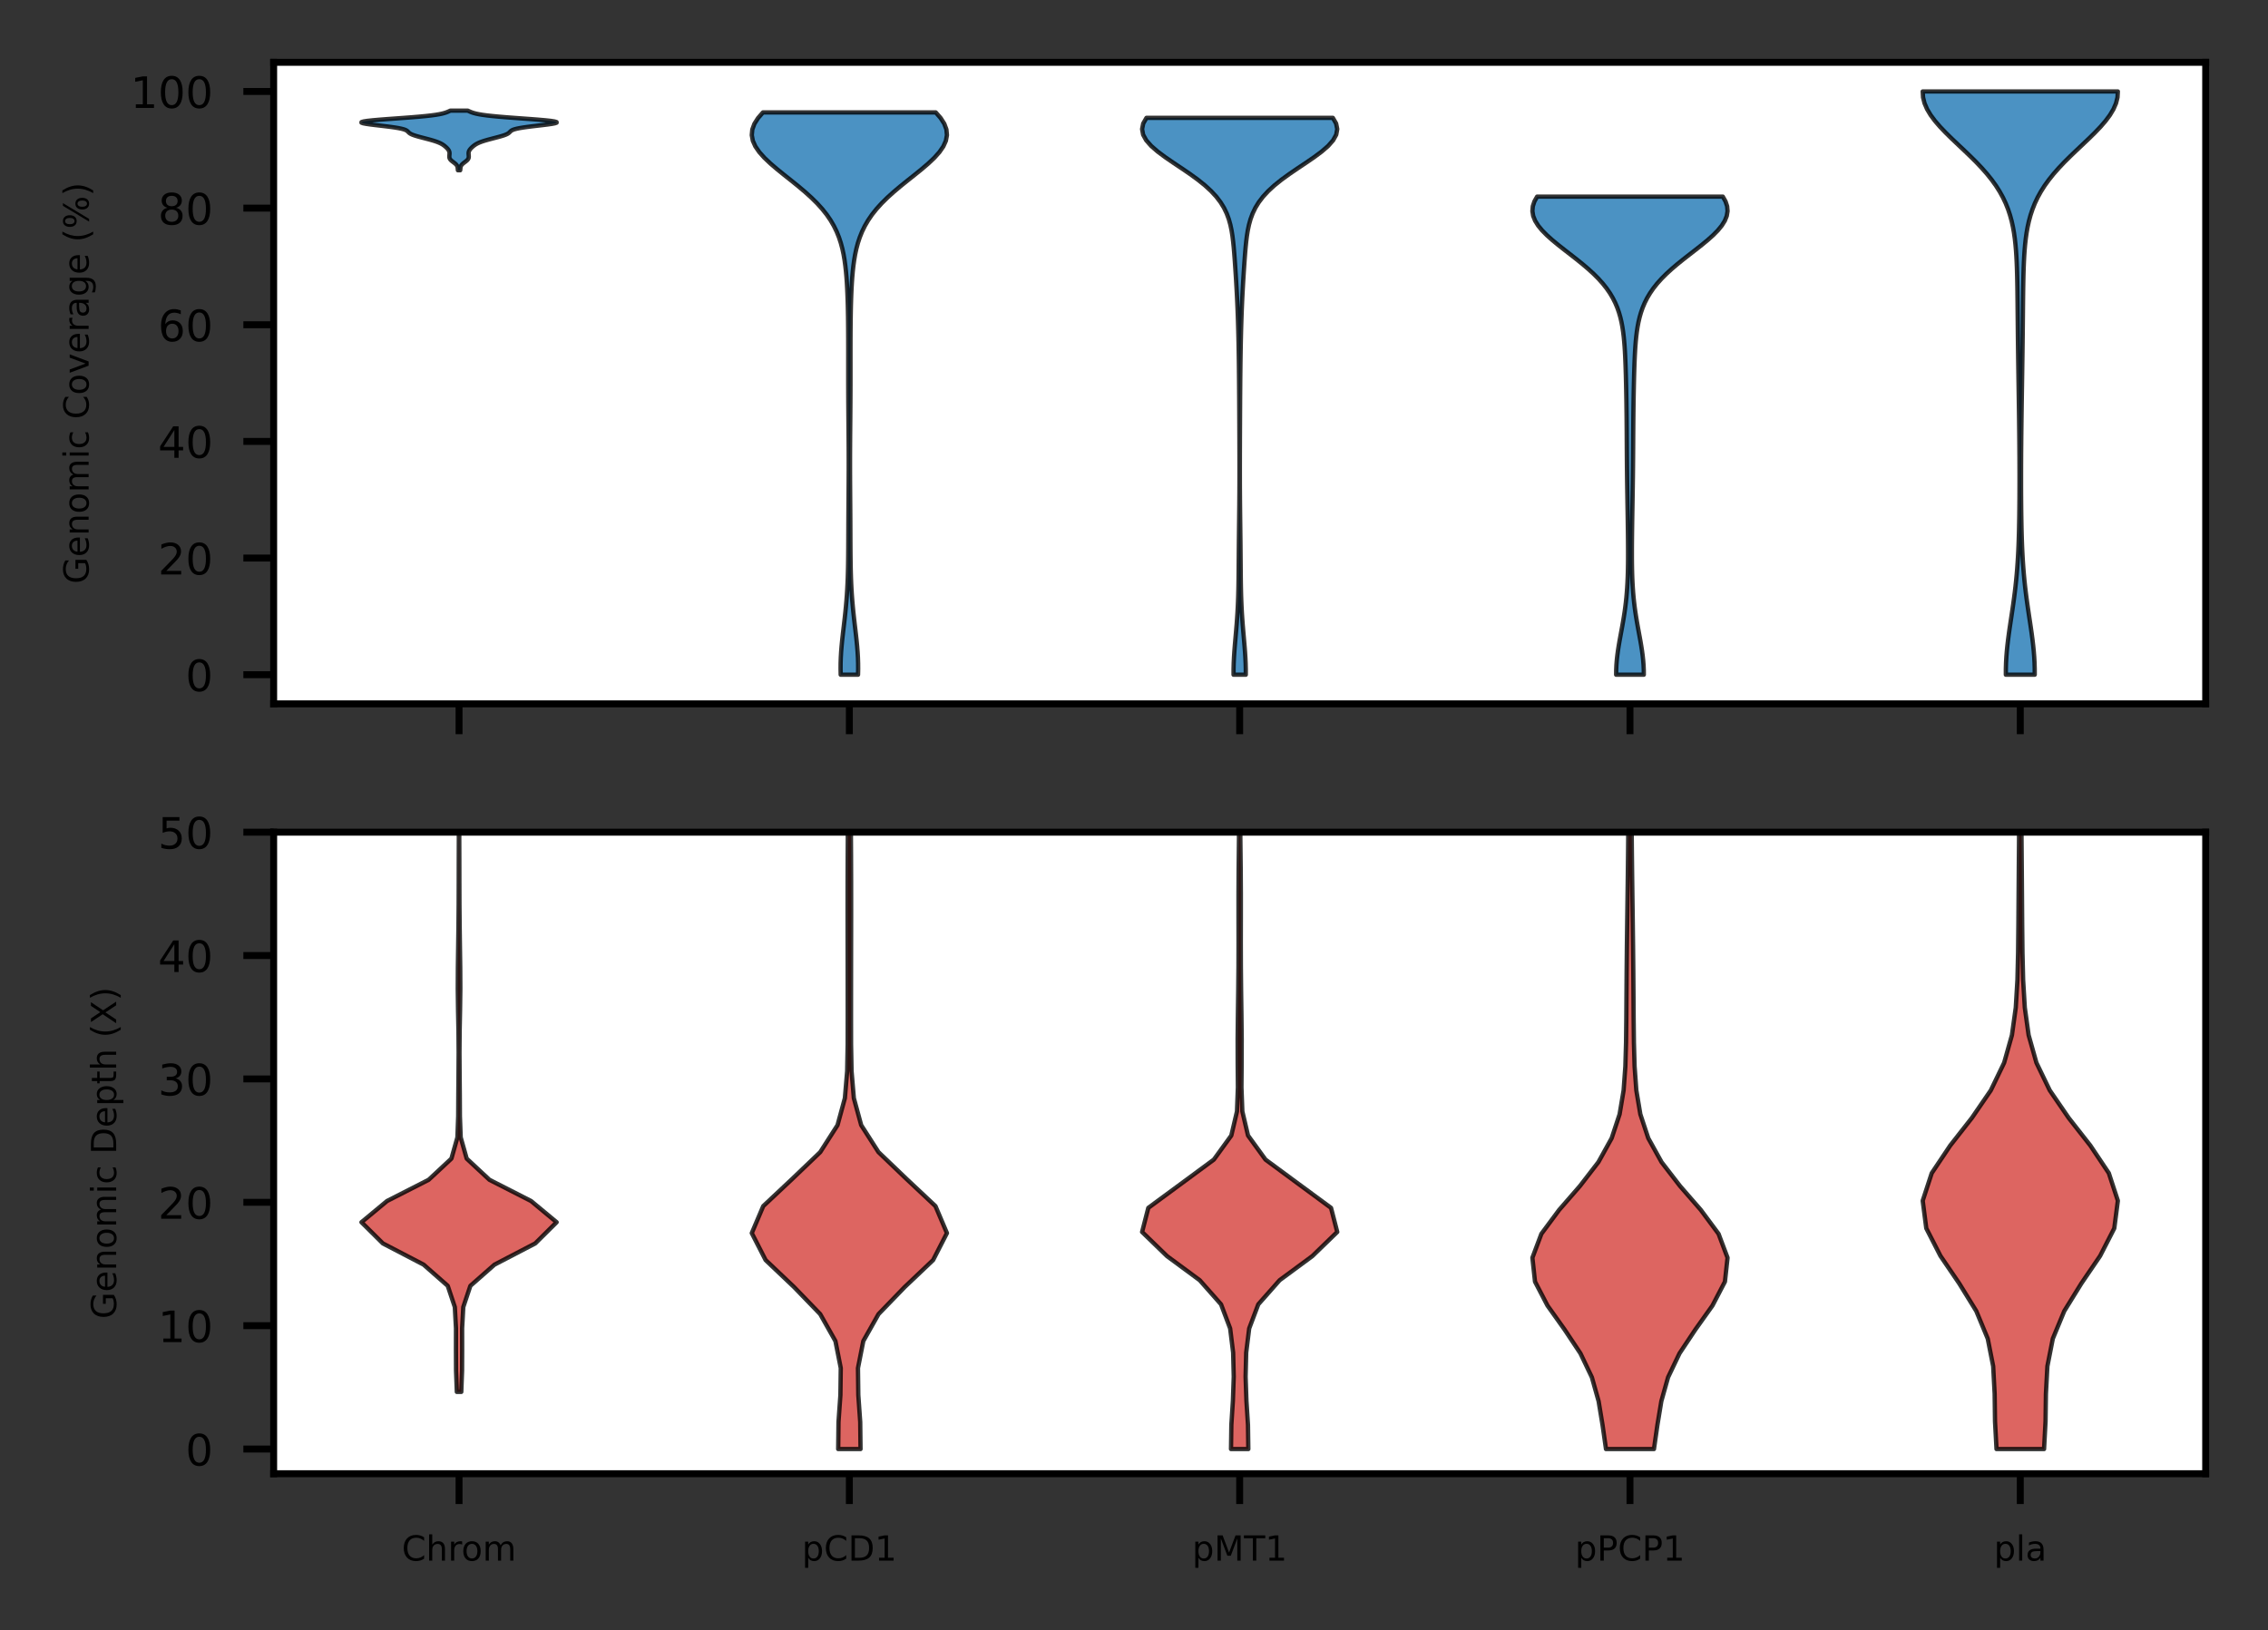 <?xml version="1.0" encoding="utf-8" standalone="no"?>
<!DOCTYPE svg PUBLIC "-//W3C//DTD SVG 1.1//EN"
  "http://www.w3.org/Graphics/SVG/1.1/DTD/svg11.dtd">
<!-- Created with matplotlib (https://matplotlib.org/) -->
<svg height="188.351pt" version="1.1" viewBox="0 0 262.015 188.351" width="262.015pt" xmlns="http://www.w3.org/2000/svg" xmlns:xlink="http://www.w3.org/1999/xlink">
 <rect x="0" y="0" width="262.015" height="188.351" fill="#333333" stroke="none"/>
 <defs>
  <style type="text/css">*{stroke-linecap:butt;stroke-linejoin:round;}</style>
 </defs>
 <g id="figure_1">
  <g id="patch_1">
   <path d="M 0 188.351
L 262.015 188.351
L 262.015 0
L 0 0
z
" style="fill:none;"/>
  </g>
  <g id="axes_1">
   <g id="patch_2">
    <path d="M 31.615 81.327
L 254.815 81.327
L 254.815 7.2
L 31.615 7.2
z
" style="fill:#ffffff;"/>
   </g>
   <g id="PolyCollection_1">
    <defs>
     <path d="M 53.164 -168.678
L 52.902 -168.678
L 52.893 -168.747
L 52.886 -168.817
L 52.879 -168.886
L 52.872 -168.956
L 52.861 -169.026
L 52.844 -169.095
L 52.818 -169.165
L 52.78 -169.234
L 52.73 -169.304
L 52.666 -169.374
L 52.591 -169.443
L 52.505 -169.513
L 52.414 -169.583
L 52.321 -169.652
L 52.23 -169.722
L 52.147 -169.791
L 52.075 -169.861
L 52.016 -169.931
L 51.971 -170
L 51.94 -170.07
L 51.921 -170.139
L 51.912 -170.209
L 51.91 -170.279
L 51.913 -170.348
L 51.918 -170.418
L 51.925 -170.487
L 51.93 -170.557
L 51.932 -170.627
L 51.929 -170.696
L 51.919 -170.766
L 51.903 -170.836
L 51.877 -170.905
L 51.842 -170.975
L 51.799 -171.044
L 51.747 -171.114
L 51.687 -171.184
L 51.621 -171.253
L 51.55 -171.323
L 51.473 -171.392
L 51.392 -171.462
L 51.304 -171.532
L 51.208 -171.601
L 51.101 -171.671
L 50.98 -171.741
L 50.843 -171.81
L 50.687 -171.88
L 50.511 -171.949
L 50.314 -172.019
L 50.097 -172.089
L 49.863 -172.158
L 49.614 -172.228
L 49.354 -172.297
L 49.087 -172.367
L 48.819 -172.437
L 48.555 -172.506
L 48.301 -172.576
L 48.063 -172.645
L 47.846 -172.715
L 47.657 -172.785
L 47.499 -172.854
L 47.373 -172.924
L 47.276 -172.994
L 47.2 -173.063
L 47.134 -173.133
L 47.062 -173.202
L 46.967 -173.272
L 46.83 -173.342
L 46.636 -173.411
L 46.372 -173.481
L 46.031 -173.55
L 45.61 -173.62
L 45.116 -173.69
L 44.561 -173.759
L 43.968 -173.829
L 43.368 -173.898
L 42.802 -173.968
L 42.315 -174.038
L 41.954 -174.107
L 41.76 -174.177
L 41.769 -174.247
L 41.995 -174.316
L 42.438 -174.386
L 43.077 -174.455
L 43.874 -174.525
L 44.779 -174.595
L 45.738 -174.664
L 46.697 -174.734
L 47.612 -174.803
L 48.447 -174.873
L 49.181 -174.943
L 49.804 -175.012
L 50.319 -175.082
L 50.734 -175.152
L 51.065 -175.221
L 51.329 -175.291
L 51.544 -175.36
L 51.724 -175.43
L 51.883 -175.5
L 52.029 -175.569
L 54.037 -175.569
L 54.037 -175.569
L 54.183 -175.5
L 54.342 -175.43
L 54.523 -175.36
L 54.737 -175.291
L 55.001 -175.221
L 55.332 -175.152
L 55.748 -175.082
L 56.262 -175.012
L 56.886 -174.943
L 57.62 -174.873
L 58.454 -174.803
L 59.369 -174.734
L 60.328 -174.664
L 61.287 -174.595
L 62.192 -174.525
L 62.989 -174.455
L 63.628 -174.386
L 64.071 -174.316
L 64.298 -174.247
L 64.306 -174.177
L 64.113 -174.107
L 63.751 -174.038
L 63.264 -173.968
L 62.698 -173.898
L 62.099 -173.829
L 61.506 -173.759
L 60.951 -173.69
L 60.456 -173.62
L 60.035 -173.55
L 59.694 -173.481
L 59.43 -173.411
L 59.237 -173.342
L 59.1 -173.272
L 59.004 -173.202
L 58.932 -173.133
L 58.866 -173.063
L 58.79 -172.994
L 58.693 -172.924
L 58.567 -172.854
L 58.409 -172.785
L 58.22 -172.715
L 58.004 -172.645
L 57.765 -172.576
L 57.511 -172.506
L 57.247 -172.437
L 56.979 -172.367
L 56.713 -172.297
L 56.453 -172.228
L 56.203 -172.158
L 55.969 -172.089
L 55.753 -172.019
L 55.556 -171.949
L 55.379 -171.88
L 55.223 -171.81
L 55.086 -171.741
L 54.965 -171.671
L 54.858 -171.601
L 54.762 -171.532
L 54.674 -171.462
L 54.593 -171.392
L 54.517 -171.323
L 54.445 -171.253
L 54.379 -171.184
L 54.32 -171.114
L 54.268 -171.044
L 54.224 -170.975
L 54.189 -170.905
L 54.164 -170.836
L 54.147 -170.766
L 54.138 -170.696
L 54.135 -170.627
L 54.137 -170.557
L 54.142 -170.487
L 54.148 -170.418
L 54.154 -170.348
L 54.157 -170.279
L 54.155 -170.209
L 54.146 -170.139
L 54.126 -170.07
L 54.095 -170
L 54.05 -169.931
L 53.991 -169.861
L 53.919 -169.791
L 53.836 -169.722
L 53.746 -169.652
L 53.653 -169.583
L 53.561 -169.513
L 53.476 -169.443
L 53.4 -169.374
L 53.336 -169.304
L 53.286 -169.234
L 53.249 -169.165
L 53.223 -169.095
L 53.205 -169.026
L 53.195 -168.956
L 53.187 -168.886
L 53.181 -168.817
L 53.174 -168.747
L 53.164 -168.678
z
" id="m4ec19059f8" style="stroke:#000000;stroke-opacity:0.8;stroke-width:0.5;"/>
    </defs>
    <g clip-path="url(#pa6ef610e58)">
     <use style="fill:#1f77b4;fill-opacity:0.8;stroke:#000000;stroke-opacity:0.8;stroke-width:0.5;" x="0" xlink:href="#m4ec19059f8" y="188.351"/>
    </g>
   </g>
   <g id="PolyCollection_2">
    <defs>
     <path d="M 99.126 -110.393
L 97.122 -110.393
L 97.108 -111.05
L 97.112 -111.706
L 97.134 -112.362
L 97.172 -113.018
L 97.225 -113.675
L 97.288 -114.331
L 97.36 -114.987
L 97.437 -115.644
L 97.514 -116.3
L 97.59 -116.956
L 97.661 -117.612
L 97.726 -118.269
L 97.784 -118.925
L 97.834 -119.581
L 97.876 -120.237
L 97.91 -120.894
L 97.937 -121.55
L 97.957 -122.206
L 97.973 -122.863
L 97.984 -123.519
L 97.991 -124.175
L 97.997 -124.831
L 98 -125.488
L 98.003 -126.144
L 98.006 -126.8
L 98.008 -127.457
L 98.011 -128.113
L 98.015 -128.769
L 98.019 -129.425
L 98.023 -130.082
L 98.028 -130.738
L 98.033 -131.394
L 98.037 -132.05
L 98.041 -132.707
L 98.044 -133.363
L 98.047 -134.019
L 98.048 -134.676
L 98.047 -135.332
L 98.046 -135.988
L 98.043 -136.644
L 98.039 -137.301
L 98.034 -137.957
L 98.028 -138.613
L 98.023 -139.269
L 98.017 -139.926
L 98.012 -140.582
L 98.007 -141.238
L 98.002 -141.895
L 97.999 -142.551
L 97.996 -143.207
L 97.994 -143.863
L 97.993 -144.52
L 97.993 -145.176
L 97.993 -145.832
L 97.993 -146.488
L 97.994 -147.145
L 97.994 -147.801
L 97.993 -148.457
L 97.992 -149.114
L 97.989 -149.77
L 97.985 -150.426
L 97.979 -151.082
L 97.971 -151.739
L 97.959 -152.395
L 97.944 -153.051
L 97.925 -153.707
L 97.901 -154.364
L 97.871 -155.02
L 97.834 -155.676
L 97.788 -156.333
L 97.73 -156.989
L 97.657 -157.645
L 97.567 -158.301
L 97.454 -158.958
L 97.313 -159.614
L 97.138 -160.27
L 96.922 -160.926
L 96.658 -161.583
L 96.338 -162.239
L 95.957 -162.895
L 95.507 -163.552
L 94.985 -164.208
L 94.391 -164.864
L 93.727 -165.52
L 92.999 -166.177
L 92.221 -166.833
L 91.408 -167.489
L 90.582 -168.145
L 89.771 -168.802
L 89.003 -169.458
L 88.31 -170.114
L 87.723 -170.771
L 87.269 -171.427
L 86.973 -172.083
L 86.851 -172.739
L 86.913 -173.396
L 87.156 -174.052
L 87.573 -174.708
L 88.144 -175.364
L 108.104 -175.364
L 108.104 -175.364
L 108.675 -174.708
L 109.092 -174.052
L 109.336 -173.396
L 109.397 -172.739
L 109.275 -172.083
L 108.979 -171.427
L 108.526 -170.771
L 107.938 -170.114
L 107.245 -169.458
L 106.477 -168.802
L 105.666 -168.145
L 104.84 -167.489
L 104.027 -166.833
L 103.249 -166.177
L 102.521 -165.52
L 101.857 -164.864
L 101.263 -164.208
L 100.741 -163.552
L 100.292 -162.895
L 99.91 -162.239
L 99.59 -161.583
L 99.326 -160.926
L 99.11 -160.27
L 98.935 -159.614
L 98.794 -158.958
L 98.681 -158.301
L 98.591 -157.645
L 98.518 -156.989
L 98.461 -156.333
L 98.414 -155.676
L 98.377 -155.02
L 98.347 -154.364
L 98.323 -153.707
L 98.304 -153.051
L 98.289 -152.395
L 98.278 -151.739
L 98.269 -151.082
L 98.263 -150.426
L 98.259 -149.77
L 98.256 -149.114
L 98.255 -148.457
L 98.254 -147.801
L 98.254 -147.145
L 98.255 -146.488
L 98.255 -145.832
L 98.255 -145.176
L 98.255 -144.52
L 98.254 -143.863
L 98.252 -143.207
L 98.249 -142.551
L 98.246 -141.895
L 98.241 -141.238
L 98.236 -140.582
L 98.231 -139.926
L 98.225 -139.269
L 98.22 -138.613
L 98.214 -137.957
L 98.21 -137.301
L 98.206 -136.644
L 98.203 -135.988
L 98.201 -135.332
L 98.201 -134.676
L 98.202 -134.019
L 98.204 -133.363
L 98.207 -132.707
L 98.211 -132.05
L 98.216 -131.394
L 98.22 -130.738
L 98.225 -130.082
L 98.23 -129.425
L 98.234 -128.769
L 98.237 -128.113
L 98.24 -127.457
L 98.243 -126.8
L 98.245 -126.144
L 98.248 -125.488
L 98.252 -124.831
L 98.257 -124.175
L 98.265 -123.519
L 98.275 -122.863
L 98.291 -122.206
L 98.311 -121.55
L 98.338 -120.894
L 98.372 -120.237
L 98.414 -119.581
L 98.464 -118.925
L 98.522 -118.269
L 98.587 -117.612
L 98.659 -116.956
L 98.734 -116.3
L 98.812 -115.644
L 98.888 -114.987
L 98.96 -114.331
L 99.024 -113.675
L 99.076 -113.018
L 99.115 -112.362
L 99.136 -111.706
L 99.14 -111.05
L 99.126 -110.393
z
" id="mf3263efaf0" style="stroke:#000000;stroke-opacity:0.8;stroke-width:0.5;"/>
    </defs>
    <g clip-path="url(#pa6ef610e58)">
     <use style="fill:#1f77b4;fill-opacity:0.8;stroke:#000000;stroke-opacity:0.8;stroke-width:0.5;" x="0" xlink:href="#mf3263efaf0" y="188.351"/>
    </g>
   </g>
   <g id="PolyCollection_3">
    <defs>
     <path d="M 143.922 -110.393
L 142.508 -110.393
L 142.508 -111.043
L 142.524 -111.693
L 142.554 -112.343
L 142.595 -112.993
L 142.645 -113.643
L 142.701 -114.293
L 142.758 -114.943
L 142.815 -115.593
L 142.869 -116.242
L 142.917 -116.892
L 142.96 -117.542
L 142.995 -118.192
L 143.024 -118.842
L 143.047 -119.492
L 143.064 -120.142
L 143.077 -120.792
L 143.086 -121.442
L 143.093 -122.091
L 143.099 -122.741
L 143.104 -123.391
L 143.11 -124.041
L 143.115 -124.691
L 143.121 -125.341
L 143.128 -125.991
L 143.136 -126.641
L 143.143 -127.291
L 143.151 -127.941
L 143.159 -128.59
L 143.166 -129.24
L 143.173 -129.89
L 143.179 -130.54
L 143.184 -131.19
L 143.188 -131.84
L 143.191 -132.49
L 143.192 -133.14
L 143.193 -133.79
L 143.193 -134.439
L 143.192 -135.089
L 143.191 -135.739
L 143.189 -136.389
L 143.187 -137.039
L 143.185 -137.689
L 143.182 -138.339
L 143.179 -138.989
L 143.176 -139.639
L 143.173 -140.288
L 143.17 -140.938
L 143.166 -141.588
L 143.163 -142.238
L 143.158 -142.888
L 143.153 -143.538
L 143.148 -144.188
L 143.142 -144.838
L 143.135 -145.488
L 143.128 -146.138
L 143.119 -146.787
L 143.109 -147.437
L 143.098 -148.087
L 143.086 -148.737
L 143.071 -149.387
L 143.055 -150.037
L 143.037 -150.687
L 143.017 -151.337
L 142.995 -151.987
L 142.97 -152.636
L 142.942 -153.286
L 142.912 -153.936
L 142.879 -154.586
L 142.843 -155.236
L 142.805 -155.886
L 142.764 -156.536
L 142.722 -157.186
L 142.678 -157.836
L 142.632 -158.486
L 142.582 -159.135
L 142.526 -159.785
L 142.46 -160.435
L 142.38 -161.085
L 142.276 -161.735
L 142.139 -162.385
L 141.957 -163.035
L 141.716 -163.685
L 141.404 -164.335
L 141.005 -164.984
L 140.508 -165.634
L 139.905 -166.284
L 139.196 -166.934
L 138.386 -167.584
L 137.492 -168.234
L 136.541 -168.884
L 135.568 -169.534
L 134.619 -170.184
L 133.745 -170.833
L 132.997 -171.483
L 132.423 -172.133
L 132.062 -172.783
L 131.942 -173.433
L 132.073 -174.083
L 132.449 -174.733
L 153.981 -174.733
L 153.981 -174.733
L 154.357 -174.083
L 154.488 -173.433
L 154.368 -172.783
L 154.007 -172.133
L 153.433 -171.483
L 152.685 -170.833
L 151.811 -170.184
L 150.862 -169.534
L 149.889 -168.884
L 148.938 -168.234
L 148.044 -167.584
L 147.234 -166.934
L 146.525 -166.284
L 145.922 -165.634
L 145.425 -164.984
L 145.026 -164.335
L 144.714 -163.685
L 144.473 -163.035
L 144.291 -162.385
L 144.154 -161.735
L 144.05 -161.085
L 143.97 -160.435
L 143.904 -159.785
L 143.848 -159.135
L 143.798 -158.486
L 143.752 -157.836
L 143.708 -157.186
L 143.666 -156.536
L 143.625 -155.886
L 143.587 -155.236
L 143.551 -154.586
L 143.518 -153.936
L 143.488 -153.286
L 143.46 -152.636
L 143.435 -151.987
L 143.413 -151.337
L 143.393 -150.687
L 143.375 -150.037
L 143.359 -149.387
L 143.344 -148.737
L 143.332 -148.087
L 143.321 -147.437
L 143.311 -146.787
L 143.302 -146.138
L 143.295 -145.488
L 143.288 -144.838
L 143.282 -144.188
L 143.277 -143.538
L 143.272 -142.888
L 143.267 -142.238
L 143.264 -141.588
L 143.26 -140.938
L 143.257 -140.288
L 143.254 -139.639
L 143.251 -138.989
L 143.248 -138.339
L 143.245 -137.689
L 143.243 -137.039
L 143.241 -136.389
L 143.239 -135.739
L 143.238 -135.089
L 143.237 -134.439
L 143.237 -133.79
L 143.238 -133.14
L 143.239 -132.49
L 143.242 -131.84
L 143.246 -131.19
L 143.251 -130.54
L 143.257 -129.89
L 143.264 -129.24
L 143.271 -128.59
L 143.279 -127.941
L 143.287 -127.291
L 143.294 -126.641
L 143.302 -125.991
L 143.309 -125.341
L 143.315 -124.691
L 143.32 -124.041
L 143.326 -123.391
L 143.331 -122.741
L 143.337 -122.091
L 143.344 -121.442
L 143.353 -120.792
L 143.366 -120.142
L 143.383 -119.492
L 143.406 -118.842
L 143.435 -118.192
L 143.47 -117.542
L 143.513 -116.892
L 143.561 -116.242
L 143.615 -115.593
L 143.672 -114.943
L 143.729 -114.293
L 143.785 -113.643
L 143.835 -112.993
L 143.876 -112.343
L 143.906 -111.693
L 143.922 -111.043
L 143.922 -110.393
z
" id="me8c052fc0f" style="stroke:#000000;stroke-opacity:0.8;stroke-width:0.5;"/>
    </defs>
    <g clip-path="url(#pa6ef610e58)">
     <use style="fill:#1f77b4;fill-opacity:0.8;stroke:#000000;stroke-opacity:0.8;stroke-width:0.5;" x="0" xlink:href="#me8c052fc0f" y="188.351"/>
    </g>
   </g>
   <g id="PolyCollection_4">
    <defs>
     <path d="M 189.904 -110.393
L 186.708 -110.393
L 186.713 -110.951
L 186.738 -111.509
L 186.782 -112.067
L 186.843 -112.625
L 186.918 -113.183
L 187.005 -113.741
L 187.101 -114.299
L 187.202 -114.857
L 187.306 -115.415
L 187.408 -115.973
L 187.507 -116.531
L 187.6 -117.089
L 187.686 -117.647
L 187.763 -118.205
L 187.831 -118.763
L 187.89 -119.321
L 187.939 -119.879
L 187.98 -120.437
L 188.013 -120.995
L 188.038 -121.553
L 188.057 -122.111
L 188.07 -122.669
L 188.079 -123.227
L 188.084 -123.785
L 188.085 -124.343
L 188.084 -124.901
L 188.081 -125.458
L 188.077 -126.016
L 188.071 -126.574
L 188.064 -127.132
L 188.056 -127.69
L 188.048 -128.248
L 188.039 -128.806
L 188.03 -129.364
L 188.02 -129.922
L 188.011 -130.48
L 188.002 -131.038
L 187.993 -131.596
L 187.984 -132.154
L 187.976 -132.712
L 187.969 -133.27
L 187.963 -133.828
L 187.957 -134.386
L 187.952 -134.944
L 187.947 -135.502
L 187.943 -136.06
L 187.939 -136.618
L 187.936 -137.176
L 187.932 -137.734
L 187.929 -138.292
L 187.925 -138.85
L 187.921 -139.408
L 187.916 -139.966
L 187.91 -140.524
L 187.903 -141.082
L 187.896 -141.639
L 187.888 -142.197
L 187.878 -142.755
L 187.868 -143.313
L 187.856 -143.871
L 187.843 -144.429
L 187.829 -144.987
L 187.812 -145.545
L 187.794 -146.103
L 187.772 -146.661
L 187.748 -147.219
L 187.718 -147.777
L 187.682 -148.335
L 187.637 -148.893
L 187.583 -149.451
L 187.515 -150.009
L 187.43 -150.567
L 187.325 -151.125
L 187.195 -151.683
L 187.035 -152.241
L 186.84 -152.799
L 186.604 -153.357
L 186.323 -153.915
L 185.992 -154.473
L 185.606 -155.031
L 185.164 -155.589
L 184.664 -156.147
L 184.107 -156.705
L 183.497 -157.263
L 182.842 -157.82
L 182.151 -158.378
L 181.438 -158.936
L 180.718 -159.494
L 180.009 -160.052
L 179.332 -160.61
L 178.707 -161.168
L 178.156 -161.726
L 177.697 -162.284
L 177.349 -162.842
L 177.124 -163.4
L 177.033 -163.958
L 177.08 -164.516
L 177.264 -165.074
L 177.579 -165.632
L 199.033 -165.632
L 199.033 -165.632
L 199.348 -165.074
L 199.532 -164.516
L 199.579 -163.958
L 199.487 -163.4
L 199.263 -162.842
L 198.914 -162.284
L 198.456 -161.726
L 197.905 -161.168
L 197.28 -160.61
L 196.603 -160.052
L 195.894 -159.494
L 195.174 -158.936
L 194.46 -158.378
L 193.77 -157.82
L 193.114 -157.263
L 192.505 -156.705
L 191.948 -156.147
L 191.448 -155.589
L 191.005 -155.031
L 190.62 -154.473
L 190.289 -153.915
L 190.008 -153.357
L 189.772 -152.799
L 189.577 -152.241
L 189.417 -151.683
L 189.287 -151.125
L 189.182 -150.567
L 189.097 -150.009
L 189.029 -149.451
L 188.974 -148.893
L 188.93 -148.335
L 188.894 -147.777
L 188.864 -147.219
L 188.839 -146.661
L 188.818 -146.103
L 188.8 -145.545
L 188.783 -144.987
L 188.769 -144.429
L 188.756 -143.871
L 188.744 -143.313
L 188.734 -142.755
L 188.724 -142.197
L 188.716 -141.639
L 188.708 -141.082
L 188.702 -140.524
L 188.696 -139.966
L 188.691 -139.408
L 188.687 -138.85
L 188.683 -138.292
L 188.679 -137.734
L 188.676 -137.176
L 188.673 -136.618
L 188.669 -136.06
L 188.665 -135.502
L 188.66 -134.944
L 188.655 -134.386
L 188.649 -133.828
L 188.643 -133.27
L 188.635 -132.712
L 188.628 -132.154
L 188.619 -131.596
L 188.61 -131.038
L 188.601 -130.48
L 188.592 -129.922
L 188.582 -129.364
L 188.573 -128.806
L 188.564 -128.248
L 188.556 -127.69
L 188.548 -127.132
L 188.541 -126.574
L 188.535 -126.016
L 188.53 -125.458
L 188.527 -124.901
L 188.527 -124.343
L 188.528 -123.785
L 188.533 -123.227
L 188.542 -122.669
L 188.555 -122.111
L 188.574 -121.553
L 188.599 -120.995
L 188.632 -120.437
L 188.673 -119.879
L 188.722 -119.321
L 188.781 -118.763
L 188.849 -118.205
L 188.926 -117.647
L 189.012 -117.089
L 189.105 -116.531
L 189.204 -115.973
L 189.306 -115.415
L 189.409 -114.857
L 189.511 -114.299
L 189.606 -113.741
L 189.694 -113.183
L 189.769 -112.625
L 189.83 -112.067
L 189.874 -111.509
L 189.899 -110.951
L 189.904 -110.393
z
" id="m1648535b11" style="stroke:#000000;stroke-opacity:0.8;stroke-width:0.5;"/>
    </defs>
    <g clip-path="url(#pa6ef610e58)">
     <use style="fill:#1f77b4;fill-opacity:0.8;stroke:#000000;stroke-opacity:0.8;stroke-width:0.5;" x="0" xlink:href="#m1648535b11" y="188.351"/>
    </g>
   </g>
   <g id="PolyCollection_5">
    <defs>
     <path d="M 235.065 -110.393
L 231.728 -110.393
L 231.729 -111.074
L 231.749 -111.755
L 231.787 -112.435
L 231.841 -113.116
L 231.91 -113.797
L 231.991 -114.478
L 232.081 -115.158
L 232.178 -115.839
L 232.28 -116.52
L 232.382 -117.2
L 232.484 -117.881
L 232.583 -118.562
L 232.676 -119.242
L 232.764 -119.923
L 232.844 -120.604
L 232.916 -121.284
L 232.981 -121.965
L 233.038 -122.646
L 233.087 -123.327
L 233.129 -124.007
L 233.165 -124.688
L 233.194 -125.369
L 233.219 -126.049
L 233.24 -126.73
L 233.256 -127.411
L 233.27 -128.091
L 233.281 -128.772
L 233.289 -129.453
L 233.296 -130.133
L 233.301 -130.814
L 233.304 -131.495
L 233.306 -132.176
L 233.307 -132.856
L 233.307 -133.537
L 233.305 -134.218
L 233.303 -134.898
L 233.3 -135.579
L 233.295 -136.26
L 233.29 -136.94
L 233.284 -137.621
L 233.277 -138.302
L 233.269 -138.982
L 233.261 -139.663
L 233.252 -140.344
L 233.242 -141.025
L 233.232 -141.705
L 233.222 -142.386
L 233.211 -143.067
L 233.201 -143.747
L 233.19 -144.428
L 233.18 -145.109
L 233.169 -145.789
L 233.159 -146.47
L 233.15 -147.151
L 233.141 -147.831
L 233.132 -148.512
L 233.124 -149.193
L 233.116 -149.873
L 233.109 -150.554
L 233.102 -151.235
L 233.095 -151.916
L 233.088 -152.596
L 233.082 -153.277
L 233.074 -153.958
L 233.066 -154.638
L 233.056 -155.319
L 233.043 -156
L 233.027 -156.68
L 233.007 -157.361
L 232.98 -158.042
L 232.945 -158.722
L 232.9 -159.403
L 232.841 -160.084
L 232.766 -160.765
L 232.67 -161.445
L 232.549 -162.126
L 232.398 -162.807
L 232.212 -163.487
L 231.987 -164.168
L 231.715 -164.849
L 231.394 -165.529
L 231.019 -166.21
L 230.588 -166.891
L 230.098 -167.571
L 229.552 -168.252
L 228.953 -168.933
L 228.307 -169.614
L 227.622 -170.294
L 226.912 -170.975
L 226.189 -171.656
L 225.472 -172.336
L 224.779 -173.017
L 224.129 -173.698
L 223.541 -174.378
L 223.036 -175.059
L 222.629 -175.74
L 222.335 -176.42
L 222.165 -177.101
L 222.124 -177.782
L 244.67 -177.782
L 244.67 -177.782
L 244.629 -177.101
L 244.459 -176.42
L 244.165 -175.74
L 243.758 -175.059
L 243.252 -174.378
L 242.665 -173.698
L 242.015 -173.017
L 241.321 -172.336
L 240.604 -171.656
L 239.882 -170.975
L 239.171 -170.294
L 238.487 -169.614
L 237.841 -168.933
L 237.242 -168.252
L 236.696 -167.571
L 236.206 -166.891
L 235.774 -166.21
L 235.399 -165.529
L 235.078 -164.849
L 234.807 -164.168
L 234.581 -163.487
L 234.396 -162.807
L 234.245 -162.126
L 234.124 -161.445
L 234.028 -160.765
L 233.953 -160.084
L 233.894 -159.403
L 233.849 -158.722
L 233.814 -158.042
L 233.787 -157.361
L 233.767 -156.68
L 233.751 -156
L 233.738 -155.319
L 233.728 -154.638
L 233.719 -153.958
L 233.712 -153.277
L 233.705 -152.596
L 233.699 -151.916
L 233.692 -151.235
L 233.685 -150.554
L 233.678 -149.873
L 233.67 -149.193
L 233.662 -148.512
L 233.653 -147.831
L 233.644 -147.151
L 233.634 -146.47
L 233.624 -145.789
L 233.614 -145.109
L 233.603 -144.428
L 233.593 -143.747
L 233.582 -143.067
L 233.572 -142.386
L 233.561 -141.705
L 233.552 -141.025
L 233.542 -140.344
L 233.533 -139.663
L 233.525 -138.982
L 233.517 -138.302
L 233.51 -137.621
L 233.504 -136.94
L 233.498 -136.26
L 233.494 -135.579
L 233.491 -134.898
L 233.488 -134.218
L 233.487 -133.537
L 233.487 -132.856
L 233.487 -132.176
L 233.489 -131.495
L 233.493 -130.814
L 233.498 -130.133
L 233.504 -129.453
L 233.513 -128.772
L 233.524 -128.091
L 233.537 -127.411
L 233.554 -126.73
L 233.574 -126.049
L 233.599 -125.369
L 233.629 -124.688
L 233.665 -124.007
L 233.707 -123.327
L 233.756 -122.646
L 233.813 -121.965
L 233.877 -121.284
L 233.95 -120.604
L 234.03 -119.923
L 234.117 -119.242
L 234.211 -118.562
L 234.31 -117.881
L 234.411 -117.2
L 234.514 -116.52
L 234.615 -115.839
L 234.713 -115.158
L 234.803 -114.478
L 234.884 -113.797
L 234.953 -113.116
L 235.007 -112.435
L 235.045 -111.755
L 235.064 -111.074
L 235.065 -110.393
z
" id="me13d78a141" style="stroke:#000000;stroke-opacity:0.8;stroke-width:0.5;"/>
    </defs>
    <g clip-path="url(#pa6ef610e58)">
     <use style="fill:#1f77b4;fill-opacity:0.8;stroke:#000000;stroke-opacity:0.8;stroke-width:0.5;" x="0" xlink:href="#me13d78a141" y="188.351"/>
    </g>
   </g>
   <g id="matplotlib.axis_1">
    <g id="xtick_1">
     <g id="line2d_1">
      <defs>
       <path d="M 0 0
L 0 3.5
" id="m85f1e4d94f" style="stroke:#000000;stroke-width:0.8;"/>
      </defs>
      <g>
       <use style="stroke:#000000;stroke-width:0.8;" x="53.033" xlink:href="#m85f1e4d94f" y="81.327"/>
      </g>
     </g>
    </g>
    <g id="xtick_2">
     <g id="line2d_2">
      <g>
       <use style="stroke:#000000;stroke-width:0.8;" x="98.124" xlink:href="#m85f1e4d94f" y="81.327"/>
      </g>
     </g>
    </g>
    <g id="xtick_3">
     <g id="line2d_3">
      <g>
       <use style="stroke:#000000;stroke-width:0.8;" x="143.215" xlink:href="#m85f1e4d94f" y="81.327"/>
      </g>
     </g>
    </g>
    <g id="xtick_4">
     <g id="line2d_4">
      <g>
       <use style="stroke:#000000;stroke-width:0.8;" x="188.306" xlink:href="#m85f1e4d94f" y="81.327"/>
      </g>
     </g>
    </g>
    <g id="xtick_5">
     <g id="line2d_5">
      <g>
       <use style="stroke:#000000;stroke-width:0.8;" x="233.397" xlink:href="#m85f1e4d94f" y="81.327"/>
      </g>
     </g>
    </g>
   </g>
   <g id="matplotlib.axis_2">
    <g id="ytick_1">
     <g id="line2d_6">
      <defs>
       <path d="M 0 0
L -3.5 0
" id="m7bcffd8447" style="stroke:#000000;stroke-width:0.8;"/>
      </defs>
      <g>
       <use style="stroke:#000000;stroke-width:0.8;" x="31.615" xlink:href="#m7bcffd8447" y="77.958"/>
      </g>
     </g>
     <g id="text_1">
      <!-- 0 -->
      <g transform="translate(21.434 79.857)scale(0.05 -0.05)">
       <defs>
        <path d="M 31.781 66.406
Q 24.172 66.406 20.328 58.906
Q 16.5 51.422 16.5 36.375
Q 16.5 21.391 20.328 13.891
Q 24.172 6.391 31.781 6.391
Q 39.453 6.391 43.281 13.891
Q 47.125 21.391 47.125 36.375
Q 47.125 51.422 43.281 58.906
Q 39.453 66.406 31.781 66.406
z
M 31.781 74.219
Q 44.047 74.219 50.516 64.516
Q 56.984 54.828 56.984 36.375
Q 56.984 17.969 50.516 8.266
Q 44.047 -1.422 31.781 -1.422
Q 19.531 -1.422 13.062 8.266
Q 6.594 17.969 6.594 36.375
Q 6.594 54.828 13.062 64.516
Q 19.531 74.219 31.781 74.219
z
" id="DejaVuSans-48"/>
       </defs>
       <use xlink:href="#DejaVuSans-48"/>
      </g>
     </g>
    </g>
    <g id="ytick_2">
     <g id="line2d_7">
      <g>
       <use style="stroke:#000000;stroke-width:0.8;" x="31.615" xlink:href="#m7bcffd8447" y="64.48"/>
      </g>
     </g>
     <g id="text_2">
      <!-- 20 -->
      <g transform="translate(18.253 66.38)scale(0.05 -0.05)">
       <defs>
        <path d="M 19.188 8.297
L 53.609 8.297
L 53.609 0
L 7.328 0
L 7.328 8.297
Q 12.938 14.109 22.625 23.891
Q 32.328 33.688 34.812 36.531
Q 39.547 41.844 41.422 45.531
Q 43.312 49.219 43.312 52.781
Q 43.312 58.594 39.234 62.25
Q 35.156 65.922 28.609 65.922
Q 23.969 65.922 18.812 64.312
Q 13.672 62.703 7.812 59.422
L 7.812 69.391
Q 13.766 71.781 18.938 73
Q 24.125 74.219 28.422 74.219
Q 39.75 74.219 46.484 68.547
Q 53.219 62.891 53.219 53.422
Q 53.219 48.922 51.531 44.891
Q 49.859 40.875 45.406 35.406
Q 44.188 33.984 37.641 27.219
Q 31.109 20.453 19.188 8.297
z
" id="DejaVuSans-50"/>
       </defs>
       <use xlink:href="#DejaVuSans-50"/>
       <use x="63.623" xlink:href="#DejaVuSans-48"/>
      </g>
     </g>
    </g>
    <g id="ytick_3">
     <g id="line2d_8">
      <g>
       <use style="stroke:#000000;stroke-width:0.8;" x="31.615" xlink:href="#m7bcffd8447" y="51.002"/>
      </g>
     </g>
     <g id="text_3">
      <!-- 40 -->
      <g transform="translate(18.253 52.902)scale(0.05 -0.05)">
       <defs>
        <path d="M 37.797 64.312
L 12.891 25.391
L 37.797 25.391
z
M 35.203 72.906
L 47.609 72.906
L 47.609 25.391
L 58.016 25.391
L 58.016 17.188
L 47.609 17.188
L 47.609 0
L 37.797 0
L 37.797 17.188
L 4.891 17.188
L 4.891 26.703
z
" id="DejaVuSans-52"/>
       </defs>
       <use xlink:href="#DejaVuSans-52"/>
       <use x="63.623" xlink:href="#DejaVuSans-48"/>
      </g>
     </g>
    </g>
    <g id="ytick_4">
     <g id="line2d_9">
      <g>
       <use style="stroke:#000000;stroke-width:0.8;" x="31.615" xlink:href="#m7bcffd8447" y="37.525"/>
      </g>
     </g>
     <g id="text_4">
      <!-- 60 -->
      <g transform="translate(18.253 39.424)scale(0.05 -0.05)">
       <defs>
        <path d="M 33.016 40.375
Q 26.375 40.375 22.484 35.828
Q 18.609 31.297 18.609 23.391
Q 18.609 15.531 22.484 10.953
Q 26.375 6.391 33.016 6.391
Q 39.656 6.391 43.531 10.953
Q 47.406 15.531 47.406 23.391
Q 47.406 31.297 43.531 35.828
Q 39.656 40.375 33.016 40.375
z
M 52.594 71.297
L 52.594 62.312
Q 48.875 64.062 45.094 64.984
Q 41.312 65.922 37.594 65.922
Q 27.828 65.922 22.672 59.328
Q 17.531 52.734 16.797 39.406
Q 19.672 43.656 24.016 45.922
Q 28.375 48.188 33.594 48.188
Q 44.578 48.188 50.953 41.516
Q 57.328 34.859 57.328 23.391
Q 57.328 12.156 50.688 5.359
Q 44.047 -1.422 33.016 -1.422
Q 20.359 -1.422 13.672 8.266
Q 6.984 17.969 6.984 36.375
Q 6.984 53.656 15.188 63.938
Q 23.391 74.219 37.203 74.219
Q 40.922 74.219 44.703 73.484
Q 48.484 72.75 52.594 71.297
z
" id="DejaVuSans-54"/>
       </defs>
       <use xlink:href="#DejaVuSans-54"/>
       <use x="63.623" xlink:href="#DejaVuSans-48"/>
      </g>
     </g>
    </g>
    <g id="ytick_5">
     <g id="line2d_10">
      <g>
       <use style="stroke:#000000;stroke-width:0.8;" x="31.615" xlink:href="#m7bcffd8447" y="24.047"/>
      </g>
     </g>
     <g id="text_5">
      <!-- 80 -->
      <g transform="translate(18.253 25.947)scale(0.05 -0.05)">
       <defs>
        <path d="M 31.781 34.625
Q 24.75 34.625 20.719 30.859
Q 16.703 27.094 16.703 20.516
Q 16.703 13.922 20.719 10.156
Q 24.75 6.391 31.781 6.391
Q 38.812 6.391 42.859 10.172
Q 46.922 13.969 46.922 20.516
Q 46.922 27.094 42.891 30.859
Q 38.875 34.625 31.781 34.625
z
M 21.922 38.812
Q 15.578 40.375 12.031 44.719
Q 8.5 49.078 8.5 55.328
Q 8.5 64.062 14.719 69.141
Q 20.953 74.219 31.781 74.219
Q 42.672 74.219 48.875 69.141
Q 55.078 64.062 55.078 55.328
Q 55.078 49.078 51.531 44.719
Q 48 40.375 41.703 38.812
Q 48.828 37.156 52.797 32.312
Q 56.781 27.484 56.781 20.516
Q 56.781 9.906 50.312 4.234
Q 43.844 -1.422 31.781 -1.422
Q 19.734 -1.422 13.25 4.234
Q 6.781 9.906 6.781 20.516
Q 6.781 27.484 10.781 32.312
Q 14.797 37.156 21.922 38.812
z
M 18.312 54.391
Q 18.312 48.734 21.844 45.562
Q 25.391 42.391 31.781 42.391
Q 38.141 42.391 41.719 45.562
Q 45.312 48.734 45.312 54.391
Q 45.312 60.062 41.719 63.234
Q 38.141 66.406 31.781 66.406
Q 25.391 66.406 21.844 63.234
Q 18.312 60.062 18.312 54.391
z
" id="DejaVuSans-56"/>
       </defs>
       <use xlink:href="#DejaVuSans-56"/>
       <use x="63.623" xlink:href="#DejaVuSans-48"/>
      </g>
     </g>
    </g>
    <g id="ytick_6">
     <g id="line2d_11">
      <g>
       <use style="stroke:#000000;stroke-width:0.8;" x="31.615" xlink:href="#m7bcffd8447" y="10.569"/>
      </g>
     </g>
     <g id="text_6">
      <!-- 100 -->
      <g transform="translate(15.071 12.469)scale(0.05 -0.05)">
       <defs>
        <path d="M 12.406 8.297
L 28.516 8.297
L 28.516 63.922
L 10.984 60.406
L 10.984 69.391
L 28.422 72.906
L 38.281 72.906
L 38.281 8.297
L 54.391 8.297
L 54.391 0
L 12.406 0
z
" id="DejaVuSans-49"/>
       </defs>
       <use xlink:href="#DejaVuSans-49"/>
       <use x="63.623" xlink:href="#DejaVuSans-48"/>
       <use x="127.246" xlink:href="#DejaVuSans-48"/>
      </g>
     </g>
    </g>
    <g id="text_7">
     <!-- Genomic Coverage (%) -->
     <g transform="translate(10.239 67.454)rotate(-90)scale(0.04 -0.04)">
      <defs>
       <path d="M 59.516 10.406
L 59.516 29.984
L 43.406 29.984
L 43.406 38.094
L 69.281 38.094
L 69.281 6.781
Q 63.578 2.734 56.688 0.656
Q 49.812 -1.422 42 -1.422
Q 24.906 -1.422 15.25 8.562
Q 5.609 18.562 5.609 36.375
Q 5.609 54.25 15.25 64.234
Q 24.906 74.219 42 74.219
Q 49.125 74.219 55.547 72.453
Q 61.969 70.703 67.391 67.281
L 67.391 56.781
Q 61.922 61.422 55.766 63.766
Q 49.609 66.109 42.828 66.109
Q 29.438 66.109 22.719 58.641
Q 16.016 51.172 16.016 36.375
Q 16.016 21.625 22.719 14.156
Q 29.438 6.688 42.828 6.688
Q 48.047 6.688 52.141 7.594
Q 56.25 8.5 59.516 10.406
z
" id="DejaVuSans-71"/>
       <path d="M 56.203 29.594
L 56.203 25.203
L 14.891 25.203
Q 15.484 15.922 20.484 11.062
Q 25.484 6.203 34.422 6.203
Q 39.594 6.203 44.453 7.469
Q 49.312 8.734 54.109 11.281
L 54.109 2.781
Q 49.266 0.734 44.188 -0.344
Q 39.109 -1.422 33.891 -1.422
Q 20.797 -1.422 13.156 6.188
Q 5.516 13.812 5.516 26.812
Q 5.516 40.234 12.766 48.109
Q 20.016 56 32.328 56
Q 43.359 56 49.781 48.891
Q 56.203 41.797 56.203 29.594
z
M 47.219 32.234
Q 47.125 39.594 43.094 43.984
Q 39.062 48.391 32.422 48.391
Q 24.906 48.391 20.391 44.141
Q 15.875 39.891 15.188 32.172
z
" id="DejaVuSans-101"/>
       <path d="M 54.891 33.016
L 54.891 0
L 45.906 0
L 45.906 32.719
Q 45.906 40.484 42.875 44.328
Q 39.844 48.188 33.797 48.188
Q 26.516 48.188 22.312 43.547
Q 18.109 38.922 18.109 30.906
L 18.109 0
L 9.078 0
L 9.078 54.688
L 18.109 54.688
L 18.109 46.188
Q 21.344 51.125 25.703 53.562
Q 30.078 56 35.797 56
Q 45.219 56 50.047 50.172
Q 54.891 44.344 54.891 33.016
z
" id="DejaVuSans-110"/>
       <path d="M 30.609 48.391
Q 23.391 48.391 19.188 42.75
Q 14.984 37.109 14.984 27.297
Q 14.984 17.484 19.156 11.844
Q 23.344 6.203 30.609 6.203
Q 37.797 6.203 41.984 11.859
Q 46.188 17.531 46.188 27.297
Q 46.188 37.016 41.984 42.703
Q 37.797 48.391 30.609 48.391
z
M 30.609 56
Q 42.328 56 49.016 48.375
Q 55.719 40.766 55.719 27.297
Q 55.719 13.875 49.016 6.219
Q 42.328 -1.422 30.609 -1.422
Q 18.844 -1.422 12.172 6.219
Q 5.516 13.875 5.516 27.297
Q 5.516 40.766 12.172 48.375
Q 18.844 56 30.609 56
z
" id="DejaVuSans-111"/>
       <path d="M 52 44.188
Q 55.375 50.25 60.062 53.125
Q 64.75 56 71.094 56
Q 79.641 56 84.281 50.016
Q 88.922 44.047 88.922 33.016
L 88.922 0
L 79.891 0
L 79.891 32.719
Q 79.891 40.578 77.094 44.375
Q 74.312 48.188 68.609 48.188
Q 61.625 48.188 57.562 43.547
Q 53.516 38.922 53.516 30.906
L 53.516 0
L 44.484 0
L 44.484 32.719
Q 44.484 40.625 41.703 44.406
Q 38.922 48.188 33.109 48.188
Q 26.219 48.188 22.156 43.531
Q 18.109 38.875 18.109 30.906
L 18.109 0
L 9.078 0
L 9.078 54.688
L 18.109 54.688
L 18.109 46.188
Q 21.188 51.219 25.484 53.609
Q 29.781 56 35.688 56
Q 41.656 56 45.828 52.969
Q 50 49.953 52 44.188
z
" id="DejaVuSans-109"/>
       <path d="M 9.422 54.688
L 18.406 54.688
L 18.406 0
L 9.422 0
z
M 9.422 75.984
L 18.406 75.984
L 18.406 64.594
L 9.422 64.594
z
" id="DejaVuSans-105"/>
       <path d="M 48.781 52.594
L 48.781 44.188
Q 44.969 46.297 41.141 47.344
Q 37.312 48.391 33.406 48.391
Q 24.656 48.391 19.812 42.844
Q 14.984 37.312 14.984 27.297
Q 14.984 17.281 19.812 11.734
Q 24.656 6.203 33.406 6.203
Q 37.312 6.203 41.141 7.25
Q 44.969 8.297 48.781 10.406
L 48.781 2.094
Q 45.016 0.344 40.984 -0.531
Q 36.969 -1.422 32.422 -1.422
Q 20.062 -1.422 12.781 6.344
Q 5.516 14.109 5.516 27.297
Q 5.516 40.672 12.859 48.328
Q 20.219 56 33.016 56
Q 37.156 56 41.109 55.141
Q 45.062 54.297 48.781 52.594
z
" id="DejaVuSans-99"/>
       <path id="DejaVuSans-32"/>
       <path d="M 64.406 67.281
L 64.406 56.891
Q 59.422 61.531 53.781 63.812
Q 48.141 66.109 41.797 66.109
Q 29.297 66.109 22.656 58.469
Q 16.016 50.828 16.016 36.375
Q 16.016 21.969 22.656 14.328
Q 29.297 6.688 41.797 6.688
Q 48.141 6.688 53.781 8.984
Q 59.422 11.281 64.406 15.922
L 64.406 5.609
Q 59.234 2.094 53.438 0.328
Q 47.656 -1.422 41.219 -1.422
Q 24.656 -1.422 15.125 8.703
Q 5.609 18.844 5.609 36.375
Q 5.609 53.953 15.125 64.078
Q 24.656 74.219 41.219 74.219
Q 47.75 74.219 53.531 72.484
Q 59.328 70.75 64.406 67.281
z
" id="DejaVuSans-67"/>
       <path d="M 2.984 54.688
L 12.5 54.688
L 29.594 8.797
L 46.688 54.688
L 56.203 54.688
L 35.688 0
L 23.484 0
z
" id="DejaVuSans-118"/>
       <path d="M 41.109 46.297
Q 39.594 47.172 37.812 47.578
Q 36.031 48 33.891 48
Q 26.266 48 22.188 43.047
Q 18.109 38.094 18.109 28.812
L 18.109 0
L 9.078 0
L 9.078 54.688
L 18.109 54.688
L 18.109 46.188
Q 20.953 51.172 25.484 53.578
Q 30.031 56 36.531 56
Q 37.453 56 38.578 55.875
Q 39.703 55.766 41.062 55.516
z
" id="DejaVuSans-114"/>
       <path d="M 34.281 27.484
Q 23.391 27.484 19.188 25
Q 14.984 22.516 14.984 16.5
Q 14.984 11.719 18.141 8.906
Q 21.297 6.109 26.703 6.109
Q 34.188 6.109 38.703 11.406
Q 43.219 16.703 43.219 25.484
L 43.219 27.484
z
M 52.203 31.203
L 52.203 0
L 43.219 0
L 43.219 8.297
Q 40.141 3.328 35.547 0.953
Q 30.953 -1.422 24.312 -1.422
Q 15.922 -1.422 10.953 3.297
Q 6 8.016 6 15.922
Q 6 25.141 12.172 29.828
Q 18.359 34.516 30.609 34.516
L 43.219 34.516
L 43.219 35.406
Q 43.219 41.609 39.141 45
Q 35.062 48.391 27.688 48.391
Q 23 48.391 18.547 47.266
Q 14.109 46.141 10.016 43.891
L 10.016 52.203
Q 14.938 54.109 19.578 55.047
Q 24.219 56 28.609 56
Q 40.484 56 46.344 49.844
Q 52.203 43.703 52.203 31.203
z
" id="DejaVuSans-97"/>
       <path d="M 45.406 27.984
Q 45.406 37.75 41.375 43.109
Q 37.359 48.484 30.078 48.484
Q 22.859 48.484 18.828 43.109
Q 14.797 37.75 14.797 27.984
Q 14.797 18.266 18.828 12.891
Q 22.859 7.516 30.078 7.516
Q 37.359 7.516 41.375 12.891
Q 45.406 18.266 45.406 27.984
z
M 54.391 6.781
Q 54.391 -7.172 48.188 -13.984
Q 42 -20.797 29.203 -20.797
Q 24.469 -20.797 20.266 -20.094
Q 16.062 -19.391 12.109 -17.922
L 12.109 -9.188
Q 16.062 -11.328 19.922 -12.344
Q 23.781 -13.375 27.781 -13.375
Q 36.625 -13.375 41.016 -8.766
Q 45.406 -4.156 45.406 5.172
L 45.406 9.625
Q 42.625 4.781 38.281 2.391
Q 33.938 0 27.875 0
Q 17.828 0 11.672 7.656
Q 5.516 15.328 5.516 27.984
Q 5.516 40.672 11.672 48.328
Q 17.828 56 27.875 56
Q 33.938 56 38.281 53.609
Q 42.625 51.219 45.406 46.391
L 45.406 54.688
L 54.391 54.688
z
" id="DejaVuSans-103"/>
       <path d="M 31 75.875
Q 24.469 64.656 21.281 53.656
Q 18.109 42.672 18.109 31.391
Q 18.109 20.125 21.312 9.062
Q 24.516 -2 31 -13.188
L 23.188 -13.188
Q 15.875 -1.703 12.234 9.375
Q 8.594 20.453 8.594 31.391
Q 8.594 42.281 12.203 53.312
Q 15.828 64.359 23.188 75.875
z
" id="DejaVuSans-40"/>
       <path d="M 72.703 32.078
Q 68.453 32.078 66.031 28.469
Q 63.625 24.859 63.625 18.406
Q 63.625 12.062 66.031 8.422
Q 68.453 4.781 72.703 4.781
Q 76.859 4.781 79.266 8.422
Q 81.688 12.062 81.688 18.406
Q 81.688 24.812 79.266 28.438
Q 76.859 32.078 72.703 32.078
z
M 72.703 38.281
Q 80.422 38.281 84.953 32.906
Q 89.5 27.547 89.5 18.406
Q 89.5 9.281 84.938 3.922
Q 80.375 -1.422 72.703 -1.422
Q 64.891 -1.422 60.344 3.922
Q 55.812 9.281 55.812 18.406
Q 55.812 27.594 60.375 32.938
Q 64.938 38.281 72.703 38.281
z
M 22.312 68.016
Q 18.109 68.016 15.688 64.375
Q 13.281 60.75 13.281 54.391
Q 13.281 47.953 15.672 44.328
Q 18.062 40.719 22.312 40.719
Q 26.562 40.719 28.969 44.328
Q 31.391 47.953 31.391 54.391
Q 31.391 60.688 28.953 64.344
Q 26.516 68.016 22.312 68.016
z
M 66.406 74.219
L 74.219 74.219
L 28.609 -1.422
L 20.797 -1.422
z
M 22.312 74.219
Q 30.031 74.219 34.609 68.875
Q 39.203 63.531 39.203 54.391
Q 39.203 45.172 34.641 39.844
Q 30.078 34.516 22.312 34.516
Q 14.547 34.516 10.031 39.859
Q 5.516 45.219 5.516 54.391
Q 5.516 63.484 10.047 68.844
Q 14.594 74.219 22.312 74.219
z
" id="DejaVuSans-37"/>
       <path d="M 8.016 75.875
L 15.828 75.875
Q 23.141 64.359 26.781 53.312
Q 30.422 42.281 30.422 31.391
Q 30.422 20.453 26.781 9.375
Q 23.141 -1.703 15.828 -13.188
L 8.016 -13.188
Q 14.5 -2 17.703 9.062
Q 20.906 20.125 20.906 31.391
Q 20.906 42.672 17.703 53.656
Q 14.5 64.656 8.016 75.875
z
" id="DejaVuSans-41"/>
      </defs>
      <use xlink:href="#DejaVuSans-71"/>
      <use x="77.49" xlink:href="#DejaVuSans-101"/>
      <use x="139.014" xlink:href="#DejaVuSans-110"/>
      <use x="202.393" xlink:href="#DejaVuSans-111"/>
      <use x="263.574" xlink:href="#DejaVuSans-109"/>
      <use x="360.986" xlink:href="#DejaVuSans-105"/>
      <use x="388.77" xlink:href="#DejaVuSans-99"/>
      <use x="443.75" xlink:href="#DejaVuSans-32"/>
      <use x="475.537" xlink:href="#DejaVuSans-67"/>
      <use x="545.361" xlink:href="#DejaVuSans-111"/>
      <use x="606.543" xlink:href="#DejaVuSans-118"/>
      <use x="665.723" xlink:href="#DejaVuSans-101"/>
      <use x="727.246" xlink:href="#DejaVuSans-114"/>
      <use x="768.359" xlink:href="#DejaVuSans-97"/>
      <use x="829.639" xlink:href="#DejaVuSans-103"/>
      <use x="893.115" xlink:href="#DejaVuSans-101"/>
      <use x="954.639" xlink:href="#DejaVuSans-32"/>
      <use x="986.426" xlink:href="#DejaVuSans-40"/>
      <use x="1025.439" xlink:href="#DejaVuSans-37"/>
      <use x="1120.459" xlink:href="#DejaVuSans-41"/>
     </g>
    </g>
   </g>
   <g id="patch_3">
    <path d="M 31.615 81.327
L 31.615 7.2
" style="fill:none;stroke:#000000;stroke-linecap:square;stroke-linejoin:miter;stroke-width:0.8;"/>
   </g>
   <g id="patch_4">
    <path d="M 254.815 81.327
L 254.815 7.2
" style="fill:none;stroke:#000000;stroke-linecap:square;stroke-linejoin:miter;stroke-width:0.8;"/>
   </g>
   <g id="patch_5">
    <path d="M 31.615 81.327
L 254.815 81.327
" style="fill:none;stroke:#000000;stroke-linecap:square;stroke-linejoin:miter;stroke-width:0.8;"/>
   </g>
   <g id="patch_6">
    <path d="M 31.615 7.2
L 254.815 7.2
" style="fill:none;stroke:#000000;stroke-linecap:square;stroke-linejoin:miter;stroke-width:0.8;"/>
   </g>
  </g>
  <g id="axes_2">
   <g id="patch_7">
    <path d="M 31.615 170.28
L 254.815 170.28
L 254.815 96.153
L 31.615 96.153
z
" style="fill:#ffffff;"/>
   </g>
   <g id="PolyCollection_6">
    <path clip-path="url(#p93132ca8d2)" d="M 53.29 160.825
L 52.777 160.825
L 52.685 158.374
L 52.674 155.923
L 52.677 153.473
L 52.544 151.022
L 51.726 148.571
L 48.938 146.121
L 44.232 143.67
L 41.76 141.22
L 44.713 138.769
L 49.521 136.318
L 52.151 133.868
L 52.843 131.417
L 52.934 128.967
L 52.948 126.516
L 52.969 124.065
L 52.985 121.615
L 52.966 119.164
L 52.917 116.713
L 52.885 114.263
L 52.897 111.812
L 52.932 109.362
L 52.966 106.911
L 52.987 104.46
L 52.995 102.01
L 52.999 99.559
L 53.007 97.109
L 53.017 94.658
L 53.017 92.207
L 53.012 89.757
L 53.015 87.306
L 53.024 84.856
L 53.031 82.405
L 53.033 79.954
L 53.033 77.504
L 53.033 75.053
L 53.033 72.602
L 53.033 70.152
L 53.033 67.701
L 53.033 65.251
L 53.033 62.8
L 53.03 60.349
L 53.022 57.899
L 53.013 55.448
L 53.014 52.998
L 53.023 50.547
L 53.03 48.096
L 53.033 45.646
L 53.033 43.195
L 53.033 40.744
L 53.033 38.294
L 53.033 35.843
L 53.033 33.393
L 53.033 30.942
L 53.033 28.491
L 53.033 26.041
L 53.033 23.59
L 53.033 21.14
L 53.033 18.689
L 53.033 16.238
L 53.033 13.788
L 53.033 11.337
L 53.033 8.886
L 53.033 6.436
L 53.033 3.985
L 53.033 1.535
L 53.033 -0.916
L 53.033 -3.367
L 53.033 -5.817
L 53.033 -8.268
L 53.033 -10.718
L 53.033 -13.169
L 53.033 -15.62
L 53.033 -18.07
L 53.033 -20.521
L 53.033 -22.971
L 53.033 -25.422
L 53.033 -27.873
L 53.033 -30.323
L 53.033 -32.774
L 53.033 -35.225
L 53.033 -37.675
L 53.033 -40.126
L 53.033 -42.576
L 53.033 -45.027
L 53.033 -47.478
L 53.033 -49.928
L 53.033 -52.379
L 53.033 -54.829
L 53.033 -57.28
L 53.033 -59.731
L 53.033 -62.181
L 53.033 -64.632
L 53.033 -67.083
L 53.033 -69.533
L 53.033 -71.984
L 53.032 -74.434
L 53.027 -76.885
L 53.018 -79.336
L 53.012 -81.786
L 53.054 -81.786
L 53.054 -81.786
L 53.049 -79.336
L 53.039 -76.885
L 53.035 -74.434
L 53.033 -71.984
L 53.033 -69.533
L 53.033 -67.083
L 53.033 -64.632
L 53.033 -62.181
L 53.033 -59.731
L 53.033 -57.28
L 53.033 -54.829
L 53.033 -52.379
L 53.033 -49.928
L 53.033 -47.478
L 53.033 -45.027
L 53.033 -42.576
L 53.033 -40.126
L 53.033 -37.675
L 53.033 -35.225
L 53.033 -32.774
L 53.033 -30.323
L 53.033 -27.873
L 53.033 -25.422
L 53.033 -22.971
L 53.033 -20.521
L 53.033 -18.07
L 53.033 -15.62
L 53.033 -13.169
L 53.033 -10.718
L 53.033 -8.268
L 53.033 -5.817
L 53.033 -3.367
L 53.033 -0.916
L 53.033 1.535
L 53.033 3.985
L 53.033 6.436
L 53.033 8.886
L 53.033 11.337
L 53.033 13.788
L 53.033 16.238
L 53.033 18.689
L 53.033 21.14
L 53.033 23.59
L 53.033 26.041
L 53.033 28.491
L 53.033 30.942
L 53.033 33.393
L 53.033 35.843
L 53.033 38.294
L 53.033 40.744
L 53.033 43.195
L 53.034 45.646
L 53.036 48.096
L 53.043 50.547
L 53.052 52.998
L 53.053 55.448
L 53.044 57.899
L 53.037 60.349
L 53.034 62.8
L 53.033 65.251
L 53.033 67.701
L 53.033 70.152
L 53.033 72.602
L 53.033 75.053
L 53.033 77.504
L 53.034 79.954
L 53.036 82.405
L 53.042 84.856
L 53.052 87.306
L 53.054 89.757
L 53.049 92.207
L 53.05 94.658
L 53.059 97.109
L 53.067 99.559
L 53.071 102.01
L 53.079 104.46
L 53.101 106.911
L 53.134 109.362
L 53.17 111.812
L 53.182 114.263
L 53.149 116.713
L 53.101 119.164
L 53.081 121.615
L 53.097 124.065
L 53.119 126.516
L 53.132 128.967
L 53.223 131.417
L 53.915 133.868
L 56.545 136.318
L 61.353 138.769
L 64.306 141.22
L 61.835 143.67
L 57.128 146.121
L 54.341 148.571
L 53.522 151.022
L 53.389 153.473
L 53.392 155.923
L 53.382 158.374
L 53.29 160.825
z
" style="fill:#d43f3a;fill-opacity:0.8;stroke:#000000;stroke-opacity:0.8;stroke-width:0.5;"/>
   </g>
   <g id="PolyCollection_7">
    <path clip-path="url(#p93132ca8d2)" d="M 99.414 167.429
L 96.834 167.429
L 96.869 164.31
L 97.09 161.191
L 97.13 158.072
L 96.513 154.953
L 94.753 151.834
L 91.738 148.715
L 88.449 145.596
L 86.851 142.477
L 88.175 139.358
L 91.499 136.24
L 94.759 133.121
L 96.757 130.002
L 97.606 126.883
L 97.87 123.764
L 97.928 120.645
L 97.933 117.526
L 97.931 114.407
L 97.927 111.288
L 97.921 108.169
L 97.917 105.05
L 97.92 101.931
L 97.932 98.812
L 97.951 95.693
L 97.978 92.574
L 98.012 89.455
L 98.046 86.336
L 98.069 83.218
L 98.075 80.099
L 98.071 76.98
L 98.065 73.861
L 98.062 70.742
L 98.063 67.623
L 98.07 64.504
L 98.078 61.385
L 98.079 58.266
L 98.068 55.147
L 98.053 52.028
L 98.048 48.909
L 98.057 45.79
L 98.073 42.671
L 98.09 39.552
L 98.103 36.433
L 98.113 33.314
L 98.117 30.196
L 98.114 27.077
L 98.107 23.958
L 98.101 20.839
L 98.102 17.72
L 98.108 14.601
L 98.116 11.482
L 98.121 8.363
L 98.123 5.244
L 98.124 2.125
L 98.124 -0.994
L 98.124 -4.113
L 98.124 -7.232
L 98.123 -10.351
L 98.121 -13.47
L 98.115 -16.589
L 98.108 -19.708
L 98.102 -22.826
L 98.102 -25.945
L 98.108 -29.064
L 98.115 -32.183
L 98.121 -35.302
L 98.123 -38.421
L 98.124 -41.54
L 98.124 -44.659
L 98.124 -47.778
L 98.124 -50.897
L 98.124 -54.016
L 98.124 -57.135
L 98.124 -60.254
L 98.124 -63.373
L 98.124 -66.492
L 98.124 -69.611
L 98.124 -72.73
L 98.124 -75.848
L 98.124 -78.967
L 98.124 -82.086
L 98.124 -85.205
L 98.124 -88.324
L 98.124 -91.443
L 98.124 -94.562
L 98.124 -97.681
L 98.124 -100.8
L 98.124 -103.919
L 98.124 -107.038
L 98.124 -110.157
L 98.124 -113.276
L 98.124 -116.395
L 98.124 -119.514
L 98.124 -122.633
L 98.124 -125.752
L 98.122 -128.87
L 98.118 -131.989
L 98.112 -135.108
L 98.104 -138.227
L 98.101 -141.346
L 98.147 -141.346
L 98.147 -141.346
L 98.144 -138.227
L 98.137 -135.108
L 98.13 -131.989
L 98.126 -128.87
L 98.125 -125.752
L 98.124 -122.633
L 98.124 -119.514
L 98.124 -116.395
L 98.124 -113.276
L 98.124 -110.157
L 98.124 -107.038
L 98.124 -103.919
L 98.124 -100.8
L 98.124 -97.681
L 98.124 -94.562
L 98.124 -91.443
L 98.124 -88.324
L 98.124 -85.205
L 98.124 -82.086
L 98.124 -78.967
L 98.124 -75.848
L 98.124 -72.73
L 98.124 -69.611
L 98.124 -66.492
L 98.124 -63.373
L 98.124 -60.254
L 98.124 -57.135
L 98.124 -54.016
L 98.124 -50.897
L 98.124 -47.778
L 98.124 -44.659
L 98.124 -41.54
L 98.125 -38.421
L 98.128 -35.302
L 98.133 -32.183
L 98.141 -29.064
L 98.147 -25.945
L 98.146 -22.826
L 98.14 -19.708
L 98.133 -16.589
L 98.127 -13.47
L 98.125 -10.351
L 98.124 -7.232
L 98.124 -4.113
L 98.124 -0.994
L 98.124 2.125
L 98.125 5.244
L 98.127 8.363
L 98.132 11.482
L 98.14 14.601
L 98.146 17.72
L 98.147 20.839
L 98.141 23.958
L 98.134 27.077
L 98.132 30.196
L 98.135 33.314
L 98.145 36.433
L 98.159 39.552
L 98.175 42.671
L 98.191 45.79
L 98.2 48.909
L 98.195 52.028
L 98.181 55.147
L 98.17 58.266
L 98.171 61.385
L 98.179 64.504
L 98.185 67.623
L 98.186 70.742
L 98.183 73.861
L 98.177 76.98
L 98.173 80.099
L 98.179 83.218
L 98.202 86.336
L 98.236 89.455
L 98.27 92.574
L 98.297 95.693
L 98.317 98.812
L 98.328 101.931
L 98.331 105.05
L 98.327 108.169
L 98.321 111.288
L 98.317 114.407
L 98.315 117.526
L 98.32 120.645
L 98.378 123.764
L 98.642 126.883
L 99.491 130.002
L 101.489 133.121
L 104.749 136.24
L 108.073 139.358
L 109.397 142.477
L 107.799 145.596
L 104.511 148.715
L 101.495 151.834
L 99.735 154.953
L 99.119 158.072
L 99.158 161.191
L 99.379 164.31
L 99.414 167.429
z
" style="fill:#d43f3a;fill-opacity:0.8;stroke:#000000;stroke-opacity:0.8;stroke-width:0.5;"/>
   </g>
   <g id="PolyCollection_8">
    <path clip-path="url(#p93132ca8d2)" d="M 144.215 167.429
L 142.215 167.429
L 142.254 164.642
L 142.433 161.855
L 142.529 159.068
L 142.46 156.282
L 142.115 153.495
L 141.063 150.708
L 138.599 147.921
L 134.818 145.134
L 131.942 142.347
L 132.66 139.561
L 136.449 136.774
L 140.228 133.987
L 142.25 131.2
L 142.905 128.413
L 143.009 125.626
L 142.986 122.84
L 142.98 120.053
L 143.01 117.266
L 143.049 114.479
L 143.076 111.692
L 143.084 108.905
L 143.079 106.119
L 143.078 103.332
L 143.094 100.545
L 143.125 97.758
L 143.157 94.971
L 143.179 92.185
L 143.186 89.398
L 143.183 86.611
L 143.18 83.824
L 143.18 81.037
L 143.187 78.25
L 143.197 75.464
L 143.206 72.677
L 143.207 69.89
L 143.201 67.103
L 143.19 64.316
L 143.181 61.529
L 143.178 58.743
L 143.183 55.956
L 143.193 53.169
L 143.204 50.382
L 143.211 47.595
L 143.214 44.808
L 143.215 42.022
L 143.215 39.235
L 143.215 36.448
L 143.215 33.661
L 143.215 30.874
L 143.214 28.087
L 143.211 25.301
L 143.205 22.514
L 143.196 19.727
L 143.191 16.94
L 143.196 14.153
L 143.205 11.366
L 143.211 8.58
L 143.214 5.793
L 143.215 3.006
L 143.215 0.219
L 143.215 -2.568
L 143.215 -5.355
L 143.215 -8.141
L 143.215 -10.928
L 143.215 -13.715
L 143.215 -16.502
L 143.215 -19.289
L 143.215 -22.076
L 143.215 -24.862
L 143.215 -27.649
L 143.215 -30.436
L 143.215 -33.223
L 143.215 -36.01
L 143.215 -38.797
L 143.215 -41.583
L 143.215 -44.37
L 143.215 -47.157
L 143.215 -49.944
L 143.215 -52.731
L 143.215 -55.518
L 143.215 -58.304
L 143.215 -61.091
L 143.215 -63.878
L 143.215 -66.665
L 143.215 -69.452
L 143.215 -72.239
L 143.215 -75.025
L 143.215 -77.812
L 143.215 -80.599
L 143.215 -83.386
L 143.215 -86.173
L 143.215 -88.96
L 143.215 -91.746
L 143.215 -94.533
L 143.214 -97.32
L 143.211 -100.107
L 143.205 -102.894
L 143.196 -105.681
L 143.191 -108.467
L 143.239 -108.467
L 143.239 -108.467
L 143.234 -105.681
L 143.225 -102.894
L 143.219 -100.107
L 143.216 -97.32
L 143.215 -94.533
L 143.215 -91.746
L 143.215 -88.96
L 143.215 -86.173
L 143.215 -83.386
L 143.215 -80.599
L 143.215 -77.812
L 143.215 -75.025
L 143.215 -72.239
L 143.215 -69.452
L 143.215 -66.665
L 143.215 -63.878
L 143.215 -61.091
L 143.215 -58.304
L 143.215 -55.518
L 143.215 -52.731
L 143.215 -49.944
L 143.215 -47.157
L 143.215 -44.37
L 143.215 -41.583
L 143.215 -38.797
L 143.215 -36.01
L 143.215 -33.223
L 143.215 -30.436
L 143.215 -27.649
L 143.215 -24.862
L 143.215 -22.076
L 143.215 -19.289
L 143.215 -16.502
L 143.215 -13.715
L 143.215 -10.928
L 143.215 -8.141
L 143.215 -5.355
L 143.215 -2.568
L 143.215 0.219
L 143.215 3.006
L 143.216 5.793
L 143.219 8.58
L 143.225 11.366
L 143.234 14.153
L 143.239 16.94
L 143.234 19.727
L 143.225 22.514
L 143.219 25.301
L 143.216 28.087
L 143.215 30.874
L 143.215 33.661
L 143.215 36.448
L 143.215 39.235
L 143.215 42.022
L 143.216 44.808
L 143.219 47.595
L 143.226 50.382
L 143.237 53.169
L 143.247 55.956
L 143.252 58.743
L 143.249 61.529
L 143.24 64.316
L 143.229 67.103
L 143.223 69.89
L 143.224 72.677
L 143.233 75.464
L 143.243 78.25
L 143.25 81.037
L 143.25 83.824
L 143.247 86.611
L 143.244 89.398
L 143.251 92.185
L 143.273 94.971
L 143.305 97.758
L 143.336 100.545
L 143.352 103.332
L 143.351 106.119
L 143.346 108.905
L 143.354 111.692
L 143.381 114.479
L 143.42 117.266
L 143.45 120.053
L 143.444 122.84
L 143.421 125.626
L 143.525 128.413
L 144.18 131.2
L 146.202 133.987
L 149.981 136.774
L 153.77 139.561
L 154.488 142.347
L 151.612 145.134
L 147.831 147.921
L 145.367 150.708
L 144.315 153.495
L 143.97 156.282
L 143.901 159.068
L 143.997 161.855
L 144.176 164.642
L 144.215 167.429
z
" style="fill:#d43f3a;fill-opacity:0.8;stroke:#000000;stroke-opacity:0.8;stroke-width:0.5;"/>
   </g>
   <g id="PolyCollection_9">
    <path clip-path="url(#p93132ca8d2)" d="M 191.077 167.429
L 185.535 167.429
L 185.139 164.666
L 184.682 161.903
L 183.904 159.14
L 182.584 156.377
L 180.744 153.614
L 178.775 150.851
L 177.335 148.087
L 177.033 145.324
L 178.072 142.561
L 180.123 139.798
L 182.527 137.035
L 184.66 134.272
L 186.191 131.509
L 187.107 128.746
L 187.57 125.983
L 187.772 123.22
L 187.851 120.457
L 187.882 117.694
L 187.9 114.931
L 187.92 112.167
L 187.948 109.404
L 187.983 106.641
L 188.02 103.878
L 188.056 101.115
L 188.088 98.352
L 188.114 95.589
L 188.134 92.826
L 188.147 90.063
L 188.153 87.3
L 188.154 84.537
L 188.154 81.774
L 188.156 79.011
L 188.162 76.248
L 188.174 73.484
L 188.189 70.721
L 188.207 67.958
L 188.225 65.195
L 188.241 62.432
L 188.254 59.669
L 188.263 56.906
L 188.269 54.143
L 188.274 51.38
L 188.278 48.617
L 188.282 45.854
L 188.283 43.091
L 188.281 40.328
L 188.274 37.565
L 188.264 34.801
L 188.251 32.038
L 188.237 29.275
L 188.224 26.512
L 188.216 23.749
L 188.214 20.986
L 188.216 18.223
L 188.221 15.46
L 188.223 12.697
L 188.222 9.934
L 188.22 7.171
L 188.218 4.408
L 188.22 1.645
L 188.227 -1.119
L 188.24 -3.882
L 188.255 -6.645
L 188.271 -9.408
L 188.285 -12.171
L 188.294 -14.934
L 188.299 -17.697
L 188.299 -20.46
L 188.297 -23.223
L 188.291 -25.986
L 188.283 -28.749
L 188.275 -31.512
L 188.266 -34.275
L 188.258 -37.038
L 188.252 -39.802
L 188.248 -42.565
L 188.249 -45.328
L 188.254 -48.091
L 188.263 -50.854
L 188.274 -53.617
L 188.285 -56.38
L 188.294 -59.143
L 188.3 -61.906
L 188.303 -64.669
L 188.305 -67.432
L 188.306 -70.195
L 188.306 -72.958
L 188.306 -75.721
L 188.306 -78.485
L 188.306 -81.248
L 188.306 -84.011
L 188.305 -86.774
L 188.304 -89.537
L 188.302 -92.3
L 188.298 -95.063
L 188.292 -97.826
L 188.287 -100.589
L 188.282 -103.352
L 188.28 -106.115
L 188.331 -106.115
L 188.331 -106.115
L 188.33 -103.352
L 188.325 -100.589
L 188.319 -97.826
L 188.314 -95.063
L 188.31 -92.3
L 188.308 -89.537
L 188.307 -86.774
L 188.306 -84.011
L 188.306 -81.248
L 188.306 -78.485
L 188.306 -75.721
L 188.306 -72.958
L 188.306 -70.195
L 188.307 -67.432
L 188.309 -64.669
L 188.312 -61.906
L 188.318 -59.143
L 188.327 -56.38
L 188.338 -53.617
L 188.349 -50.854
L 188.358 -48.091
L 188.363 -45.328
L 188.364 -42.565
L 188.36 -39.802
L 188.354 -37.038
L 188.346 -34.275
L 188.337 -31.512
L 188.329 -28.749
L 188.321 -25.986
L 188.315 -23.223
L 188.312 -20.46
L 188.313 -17.697
L 188.318 -14.934
L 188.327 -12.171
L 188.34 -9.408
L 188.356 -6.645
L 188.372 -3.882
L 188.385 -1.119
L 188.392 1.645
L 188.394 4.408
L 188.392 7.171
L 188.39 9.934
L 188.389 12.697
L 188.391 15.46
L 188.395 18.223
L 188.398 20.986
L 188.395 23.749
L 188.387 26.512
L 188.375 29.275
L 188.361 32.038
L 188.348 34.801
L 188.338 37.565
L 188.331 40.328
L 188.329 43.091
L 188.33 45.854
L 188.334 48.617
L 188.338 51.38
L 188.343 54.143
L 188.349 56.906
L 188.358 59.669
L 188.371 62.432
L 188.387 65.195
L 188.405 67.958
L 188.423 70.721
L 188.438 73.484
L 188.449 76.248
L 188.456 79.011
L 188.458 81.774
L 188.458 84.537
L 188.459 87.3
L 188.465 90.063
L 188.478 92.826
L 188.498 95.589
L 188.524 98.352
L 188.556 101.115
L 188.592 103.878
L 188.629 106.641
L 188.663 109.404
L 188.691 112.167
L 188.712 114.931
L 188.73 117.694
L 188.761 120.457
L 188.84 123.22
L 189.041 125.983
L 189.505 128.746
L 190.42 131.509
L 191.952 134.272
L 194.085 137.035
L 196.489 139.798
L 198.54 142.561
L 199.579 145.324
L 199.277 148.087
L 197.837 150.851
L 195.868 153.614
L 194.028 156.377
L 192.707 159.14
L 191.929 161.903
L 191.473 164.666
L 191.077 167.429
z
" style="fill:#d43f3a;fill-opacity:0.8;stroke:#000000;stroke-opacity:0.8;stroke-width:0.5;"/>
   </g>
   <g id="PolyCollection_10">
    <path clip-path="url(#p93132ca8d2)" d="M 236.144 167.429
L 230.65 167.429
L 230.478 164.241
L 230.436 161.053
L 230.265 157.864
L 229.637 154.676
L 228.315 151.488
L 226.346 148.3
L 224.173 145.112
L 222.537 141.923
L 222.124 138.735
L 223.168 135.547
L 225.303 132.359
L 227.803 129.171
L 229.992 125.983
L 231.532 122.794
L 232.431 119.606
L 232.875 116.418
L 233.066 113.23
L 233.142 110.042
L 233.176 106.853
L 233.199 103.665
L 233.223 100.477
L 233.249 97.289
L 233.275 94.101
L 233.296 90.912
L 233.31 87.724
L 233.315 84.536
L 233.313 81.348
L 233.307 78.16
L 233.301 74.972
L 233.298 71.783
L 233.302 68.595
L 233.31 65.407
L 233.322 62.219
L 233.337 59.031
L 233.352 55.842
L 233.365 52.654
L 233.376 49.466
L 233.382 46.278
L 233.384 43.09
L 233.382 39.901
L 233.378 36.713
L 233.374 33.525
L 233.372 30.337
L 233.373 27.149
L 233.377 23.961
L 233.381 20.772
L 233.384 17.584
L 233.384 14.396
L 233.381 11.208
L 233.376 8.02
L 233.373 4.831
L 233.371 1.643
L 233.373 -1.545
L 233.375 -4.733
L 233.376 -7.921
L 233.373 -11.11
L 233.365 -14.298
L 233.352 -17.486
L 233.336 -20.674
L 233.321 -23.862
L 233.307 -27.05
L 233.299 -30.239
L 233.298 -33.427
L 233.306 -36.615
L 233.322 -39.803
L 233.341 -42.991
L 233.359 -46.18
L 233.371 -49.368
L 233.377 -52.556
L 233.377 -55.744
L 233.374 -58.932
L 233.372 -62.121
L 233.372 -65.309
L 233.375 -68.497
L 233.381 -71.685
L 233.386 -74.873
L 233.391 -78.061
L 233.394 -81.25
L 233.395 -84.438
L 233.394 -87.626
L 233.392 -90.814
L 233.388 -94.002
L 233.383 -97.191
L 233.378 -100.379
L 233.373 -103.567
L 233.372 -106.755
L 233.374 -109.943
L 233.377 -113.132
L 233.381 -116.32
L 233.383 -119.508
L 233.381 -122.696
L 233.377 -125.884
L 233.372 -129.073
L 233.368 -132.261
L 233.365 -135.449
L 233.364 -138.637
L 233.364 -141.825
L 233.365 -145.013
L 233.367 -148.202
L 233.427 -148.202
L 233.427 -148.202
L 233.429 -145.013
L 233.43 -141.825
L 233.43 -138.637
L 233.429 -135.449
L 233.426 -132.261
L 233.421 -129.073
L 233.416 -125.884
L 233.412 -122.696
L 233.411 -119.508
L 233.412 -116.32
L 233.416 -113.132
L 233.42 -109.943
L 233.422 -106.755
L 233.42 -103.567
L 233.416 -100.379
L 233.41 -97.191
L 233.405 -94.002
L 233.401 -90.814
L 233.399 -87.626
L 233.399 -84.438
L 233.4 -81.25
L 233.403 -78.061
L 233.407 -74.873
L 233.413 -71.685
L 233.418 -68.497
L 233.422 -65.309
L 233.422 -62.121
L 233.419 -58.932
L 233.416 -55.744
L 233.416 -52.556
L 233.422 -49.368
L 233.435 -46.18
L 233.453 -42.991
L 233.472 -39.803
L 233.487 -36.615
L 233.496 -33.427
L 233.495 -30.239
L 233.486 -27.05
L 233.473 -23.862
L 233.457 -20.674
L 233.442 -17.486
L 233.429 -14.298
L 233.42 -11.11
L 233.417 -7.921
L 233.418 -4.733
L 233.421 -1.545
L 233.422 1.643
L 233.421 4.831
L 233.417 8.02
L 233.413 11.208
L 233.41 14.396
L 233.41 17.584
L 233.412 20.772
L 233.417 23.961
L 233.421 27.149
L 233.422 30.337
L 233.42 33.525
L 233.416 36.713
L 233.412 39.901
L 233.41 43.09
L 233.411 46.278
L 233.418 49.466
L 233.428 52.654
L 233.442 55.842
L 233.457 59.031
L 233.471 62.219
L 233.484 65.407
L 233.492 68.595
L 233.495 71.783
L 233.493 74.972
L 233.487 78.16
L 233.481 81.348
L 233.478 84.536
L 233.484 87.724
L 233.498 90.912
L 233.519 94.101
L 233.545 97.289
L 233.571 100.477
L 233.594 103.665
L 233.617 106.853
L 233.651 110.042
L 233.727 113.23
L 233.919 116.418
L 234.363 119.606
L 235.262 122.794
L 236.802 125.983
L 238.991 129.171
L 241.491 132.359
L 243.626 135.547
L 244.67 138.735
L 244.257 141.923
L 242.621 145.112
L 240.448 148.3
L 238.478 151.488
L 237.156 154.676
L 236.529 157.864
L 236.358 161.053
L 236.315 164.241
L 236.144 167.429
z
" style="fill:#d43f3a;fill-opacity:0.8;stroke:#000000;stroke-opacity:0.8;stroke-width:0.5;"/>
   </g>
   <g id="matplotlib.axis_3">
    <g id="xtick_6">
     <g id="line2d_12">
      <g>
       <use style="stroke:#000000;stroke-width:0.8;" x="53.033" xlink:href="#m85f1e4d94f" y="170.28"/>
      </g>
     </g>
     <g id="text_8">
      <!-- Chrom -->
      <g transform="translate(46.42 180.319)scale(0.04 -0.04)">
       <defs>
        <path d="M 54.891 33.016
L 54.891 0
L 45.906 0
L 45.906 32.719
Q 45.906 40.484 42.875 44.328
Q 39.844 48.188 33.797 48.188
Q 26.516 48.188 22.312 43.547
Q 18.109 38.922 18.109 30.906
L 18.109 0
L 9.078 0
L 9.078 75.984
L 18.109 75.984
L 18.109 46.188
Q 21.344 51.125 25.703 53.562
Q 30.078 56 35.797 56
Q 45.219 56 50.047 50.172
Q 54.891 44.344 54.891 33.016
z
" id="DejaVuSans-104"/>
       </defs>
       <use xlink:href="#DejaVuSans-67"/>
       <use x="69.824" xlink:href="#DejaVuSans-104"/>
       <use x="133.203" xlink:href="#DejaVuSans-114"/>
       <use x="172.066" xlink:href="#DejaVuSans-111"/>
       <use x="233.248" xlink:href="#DejaVuSans-109"/>
      </g>
     </g>
    </g>
    <g id="xtick_7">
     <g id="line2d_13">
      <g>
       <use style="stroke:#000000;stroke-width:0.8;" x="98.124" xlink:href="#m85f1e4d94f" y="170.28"/>
      </g>
     </g>
     <g id="text_9">
      <!-- pCD1 -->
      <g transform="translate(92.645 180.319)scale(0.04 -0.04)">
       <defs>
        <path d="M 18.109 8.203
L 18.109 -20.797
L 9.078 -20.797
L 9.078 54.688
L 18.109 54.688
L 18.109 46.391
Q 20.953 51.266 25.266 53.625
Q 29.594 56 35.594 56
Q 45.562 56 51.781 48.094
Q 58.016 40.188 58.016 27.297
Q 58.016 14.406 51.781 6.484
Q 45.562 -1.422 35.594 -1.422
Q 29.594 -1.422 25.266 0.953
Q 20.953 3.328 18.109 8.203
z
M 48.688 27.297
Q 48.688 37.203 44.609 42.844
Q 40.531 48.484 33.406 48.484
Q 26.266 48.484 22.188 42.844
Q 18.109 37.203 18.109 27.297
Q 18.109 17.391 22.188 11.75
Q 26.266 6.109 33.406 6.109
Q 40.531 6.109 44.609 11.75
Q 48.688 17.391 48.688 27.297
z
" id="DejaVuSans-112"/>
        <path d="M 19.672 64.797
L 19.672 8.109
L 31.594 8.109
Q 46.688 8.109 53.688 14.938
Q 60.688 21.781 60.688 36.531
Q 60.688 51.172 53.688 57.984
Q 46.688 64.797 31.594 64.797
z
M 9.812 72.906
L 30.078 72.906
Q 51.266 72.906 61.172 64.094
Q 71.094 55.281 71.094 36.531
Q 71.094 17.672 61.125 8.828
Q 51.172 0 30.078 0
L 9.812 0
z
" id="DejaVuSans-68"/>
       </defs>
       <use xlink:href="#DejaVuSans-112"/>
       <use x="63.477" xlink:href="#DejaVuSans-67"/>
       <use x="133.301" xlink:href="#DejaVuSans-68"/>
       <use x="210.303" xlink:href="#DejaVuSans-49"/>
      </g>
     </g>
    </g>
    <g id="xtick_8">
     <g id="line2d_14">
      <g>
       <use style="stroke:#000000;stroke-width:0.8;" x="143.215" xlink:href="#m85f1e4d94f" y="170.28"/>
      </g>
     </g>
     <g id="text_10">
      <!-- pMT1 -->
      <g transform="translate(137.726 180.319)scale(0.04 -0.04)">
       <defs>
        <path d="M 9.812 72.906
L 24.516 72.906
L 43.109 23.297
L 61.812 72.906
L 76.516 72.906
L 76.516 0
L 66.891 0
L 66.891 64.016
L 48.094 14.016
L 38.188 14.016
L 19.391 64.016
L 19.391 0
L 9.812 0
z
" id="DejaVuSans-77"/>
        <path d="M -0.297 72.906
L 61.375 72.906
L 61.375 64.594
L 35.5 64.594
L 35.5 0
L 25.594 0
L 25.594 64.594
L -0.297 64.594
z
" id="DejaVuSans-84"/>
       </defs>
       <use xlink:href="#DejaVuSans-112"/>
       <use x="63.477" xlink:href="#DejaVuSans-77"/>
       <use x="149.756" xlink:href="#DejaVuSans-84"/>
       <use x="210.84" xlink:href="#DejaVuSans-49"/>
      </g>
     </g>
    </g>
    <g id="xtick_9">
     <g id="line2d_15">
      <g>
       <use style="stroke:#000000;stroke-width:0.8;" x="188.306" xlink:href="#m85f1e4d94f" y="170.28"/>
      </g>
     </g>
     <g id="text_11">
      <!-- pPCP1 -->
      <g transform="translate(181.955 180.319)scale(0.04 -0.04)">
       <defs>
        <path d="M 19.672 64.797
L 19.672 37.406
L 32.078 37.406
Q 38.969 37.406 42.719 40.969
Q 46.484 44.531 46.484 51.125
Q 46.484 57.672 42.719 61.234
Q 38.969 64.797 32.078 64.797
z
M 9.812 72.906
L 32.078 72.906
Q 44.344 72.906 50.609 67.359
Q 56.891 61.812 56.891 51.125
Q 56.891 40.328 50.609 34.812
Q 44.344 29.297 32.078 29.297
L 19.672 29.297
L 19.672 0
L 9.812 0
z
" id="DejaVuSans-80"/>
       </defs>
       <use xlink:href="#DejaVuSans-112"/>
       <use x="63.477" xlink:href="#DejaVuSans-80"/>
       <use x="123.779" xlink:href="#DejaVuSans-67"/>
       <use x="193.604" xlink:href="#DejaVuSans-80"/>
       <use x="253.906" xlink:href="#DejaVuSans-49"/>
      </g>
     </g>
    </g>
    <g id="xtick_10">
     <g id="line2d_16">
      <g>
       <use style="stroke:#000000;stroke-width:0.8;" x="233.397" xlink:href="#m85f1e4d94f" y="170.28"/>
      </g>
     </g>
     <g id="text_12">
      <!-- pla -->
      <g transform="translate(230.346 180.319)scale(0.04 -0.04)">
       <defs>
        <path d="M 9.422 75.984
L 18.406 75.984
L 18.406 0
L 9.422 0
z
" id="DejaVuSans-108"/>
       </defs>
       <use xlink:href="#DejaVuSans-112"/>
       <use x="63.477" xlink:href="#DejaVuSans-108"/>
       <use x="91.26" xlink:href="#DejaVuSans-97"/>
      </g>
     </g>
    </g>
   </g>
   <g id="matplotlib.axis_4">
    <g id="ytick_7">
     <g id="line2d_17">
      <g>
       <use style="stroke:#000000;stroke-width:0.8;" x="31.615" xlink:href="#m7bcffd8447" y="167.429"/>
      </g>
     </g>
     <g id="text_13">
      <!-- 0 -->
      <g transform="translate(21.434 169.329)scale(0.05 -0.05)">
       <use xlink:href="#DejaVuSans-48"/>
      </g>
     </g>
    </g>
    <g id="ytick_8">
     <g id="line2d_18">
      <g>
       <use style="stroke:#000000;stroke-width:0.8;" x="31.615" xlink:href="#m7bcffd8447" y="153.174"/>
      </g>
     </g>
     <g id="text_14">
      <!-- 10 -->
      <g transform="translate(18.253 155.073)scale(0.05 -0.05)">
       <use xlink:href="#DejaVuSans-49"/>
       <use x="63.623" xlink:href="#DejaVuSans-48"/>
      </g>
     </g>
    </g>
    <g id="ytick_9">
     <g id="line2d_19">
      <g>
       <use style="stroke:#000000;stroke-width:0.8;" x="31.615" xlink:href="#m7bcffd8447" y="138.918"/>
      </g>
     </g>
     <g id="text_15">
      <!-- 20 -->
      <g transform="translate(18.253 140.818)scale(0.05 -0.05)">
       <use xlink:href="#DejaVuSans-50"/>
       <use x="63.623" xlink:href="#DejaVuSans-48"/>
      </g>
     </g>
    </g>
    <g id="ytick_10">
     <g id="line2d_20">
      <g>
       <use style="stroke:#000000;stroke-width:0.8;" x="31.615" xlink:href="#m7bcffd8447" y="124.663"/>
      </g>
     </g>
     <g id="text_16">
      <!-- 30 -->
      <g transform="translate(18.253 126.563)scale(0.05 -0.05)">
       <defs>
        <path d="M 40.578 39.312
Q 47.656 37.797 51.625 33
Q 55.609 28.219 55.609 21.188
Q 55.609 10.406 48.188 4.484
Q 40.766 -1.422 27.094 -1.422
Q 22.516 -1.422 17.656 -0.516
Q 12.797 0.391 7.625 2.203
L 7.625 11.719
Q 11.719 9.328 16.594 8.109
Q 21.484 6.891 26.812 6.891
Q 36.078 6.891 40.938 10.547
Q 45.797 14.203 45.797 21.188
Q 45.797 27.641 41.281 31.266
Q 36.766 34.906 28.719 34.906
L 20.219 34.906
L 20.219 43.016
L 29.109 43.016
Q 36.375 43.016 40.234 45.922
Q 44.094 48.828 44.094 54.297
Q 44.094 59.906 40.109 62.906
Q 36.141 65.922 28.719 65.922
Q 24.656 65.922 20.016 65.031
Q 15.375 64.156 9.812 62.312
L 9.812 71.094
Q 15.438 72.656 20.344 73.438
Q 25.25 74.219 29.594 74.219
Q 40.828 74.219 47.359 69.109
Q 53.906 64.016 53.906 55.328
Q 53.906 49.266 50.438 45.094
Q 46.969 40.922 40.578 39.312
z
" id="DejaVuSans-51"/>
       </defs>
       <use xlink:href="#DejaVuSans-51"/>
       <use x="63.623" xlink:href="#DejaVuSans-48"/>
      </g>
     </g>
    </g>
    <g id="ytick_11">
     <g id="line2d_21">
      <g>
       <use style="stroke:#000000;stroke-width:0.8;" x="31.615" xlink:href="#m7bcffd8447" y="110.408"/>
      </g>
     </g>
     <g id="text_17">
      <!-- 40 -->
      <g transform="translate(18.253 112.308)scale(0.05 -0.05)">
       <use xlink:href="#DejaVuSans-52"/>
       <use x="63.623" xlink:href="#DejaVuSans-48"/>
      </g>
     </g>
    </g>
    <g id="ytick_12">
     <g id="line2d_22">
      <g>
       <use style="stroke:#000000;stroke-width:0.8;" x="31.615" xlink:href="#m7bcffd8447" y="96.153"/>
      </g>
     </g>
     <g id="text_18">
      <!-- 50 -->
      <g transform="translate(18.253 98.052)scale(0.05 -0.05)">
       <defs>
        <path d="M 10.797 72.906
L 49.516 72.906
L 49.516 64.594
L 19.828 64.594
L 19.828 46.734
Q 21.969 47.469 24.109 47.828
Q 26.266 48.188 28.422 48.188
Q 40.625 48.188 47.75 41.5
Q 54.891 34.812 54.891 23.391
Q 54.891 11.625 47.562 5.094
Q 40.234 -1.422 26.906 -1.422
Q 22.312 -1.422 17.547 -0.641
Q 12.797 0.141 7.719 1.703
L 7.719 11.625
Q 12.109 9.234 16.797 8.062
Q 21.484 6.891 26.703 6.891
Q 35.156 6.891 40.078 11.328
Q 45.016 15.766 45.016 23.391
Q 45.016 31 40.078 35.438
Q 35.156 39.891 26.703 39.891
Q 22.75 39.891 18.812 39.016
Q 14.891 38.141 10.797 36.281
z
" id="DejaVuSans-53"/>
       </defs>
       <use xlink:href="#DejaVuSans-53"/>
       <use x="63.623" xlink:href="#DejaVuSans-48"/>
      </g>
     </g>
    </g>
    <g id="text_19">
     <!-- Genomic Depth (X) -->
     <g transform="translate(13.421 152.385)rotate(-90)scale(0.04 -0.04)">
      <defs>
       <path d="M 18.312 70.219
L 18.312 54.688
L 36.812 54.688
L 36.812 47.703
L 18.312 47.703
L 18.312 18.016
Q 18.312 11.328 20.141 9.422
Q 21.969 7.516 27.594 7.516
L 36.812 7.516
L 36.812 0
L 27.594 0
Q 17.188 0 13.234 3.875
Q 9.281 7.766 9.281 18.016
L 9.281 47.703
L 2.688 47.703
L 2.688 54.688
L 9.281 54.688
L 9.281 70.219
z
" id="DejaVuSans-116"/>
       <path d="M 6.297 72.906
L 16.891 72.906
L 35.016 45.797
L 53.219 72.906
L 63.812 72.906
L 40.375 37.891
L 65.375 0
L 54.781 0
L 34.281 31
L 13.625 0
L 2.984 0
L 29 38.922
z
" id="DejaVuSans-88"/>
      </defs>
      <use xlink:href="#DejaVuSans-71"/>
      <use x="77.49" xlink:href="#DejaVuSans-101"/>
      <use x="139.014" xlink:href="#DejaVuSans-110"/>
      <use x="202.393" xlink:href="#DejaVuSans-111"/>
      <use x="263.574" xlink:href="#DejaVuSans-109"/>
      <use x="360.986" xlink:href="#DejaVuSans-105"/>
      <use x="388.77" xlink:href="#DejaVuSans-99"/>
      <use x="443.75" xlink:href="#DejaVuSans-32"/>
      <use x="475.537" xlink:href="#DejaVuSans-68"/>
      <use x="552.539" xlink:href="#DejaVuSans-101"/>
      <use x="614.062" xlink:href="#DejaVuSans-112"/>
      <use x="677.539" xlink:href="#DejaVuSans-116"/>
      <use x="716.748" xlink:href="#DejaVuSans-104"/>
      <use x="780.127" xlink:href="#DejaVuSans-32"/>
      <use x="811.914" xlink:href="#DejaVuSans-40"/>
      <use x="850.928" xlink:href="#DejaVuSans-88"/>
      <use x="919.434" xlink:href="#DejaVuSans-41"/>
     </g>
    </g>
   </g>
   <g id="patch_8">
    <path d="M 31.615 170.28
L 31.615 96.153
" style="fill:none;stroke:#000000;stroke-linecap:square;stroke-linejoin:miter;stroke-width:0.8;"/>
   </g>
   <g id="patch_9">
    <path d="M 254.815 170.28
L 254.815 96.153
" style="fill:none;stroke:#000000;stroke-linecap:square;stroke-linejoin:miter;stroke-width:0.8;"/>
   </g>
   <g id="patch_10">
    <path d="M 31.615 170.28
L 254.815 170.28
" style="fill:none;stroke:#000000;stroke-linecap:square;stroke-linejoin:miter;stroke-width:0.8;"/>
   </g>
   <g id="patch_11">
    <path d="M 31.615 96.153
L 254.815 96.153
" style="fill:none;stroke:#000000;stroke-linecap:square;stroke-linejoin:miter;stroke-width:0.8;"/>
   </g>
  </g>
 </g>
 <defs>
  <clipPath id="pa6ef610e58">
   <rect height="74.127" width="223.2" x="31.615" y="7.2"/>
  </clipPath>
  <clipPath id="p93132ca8d2">
   <rect height="74.127" width="223.2" x="31.615" y="96.153"/>
  </clipPath>
 </defs>
</svg>
